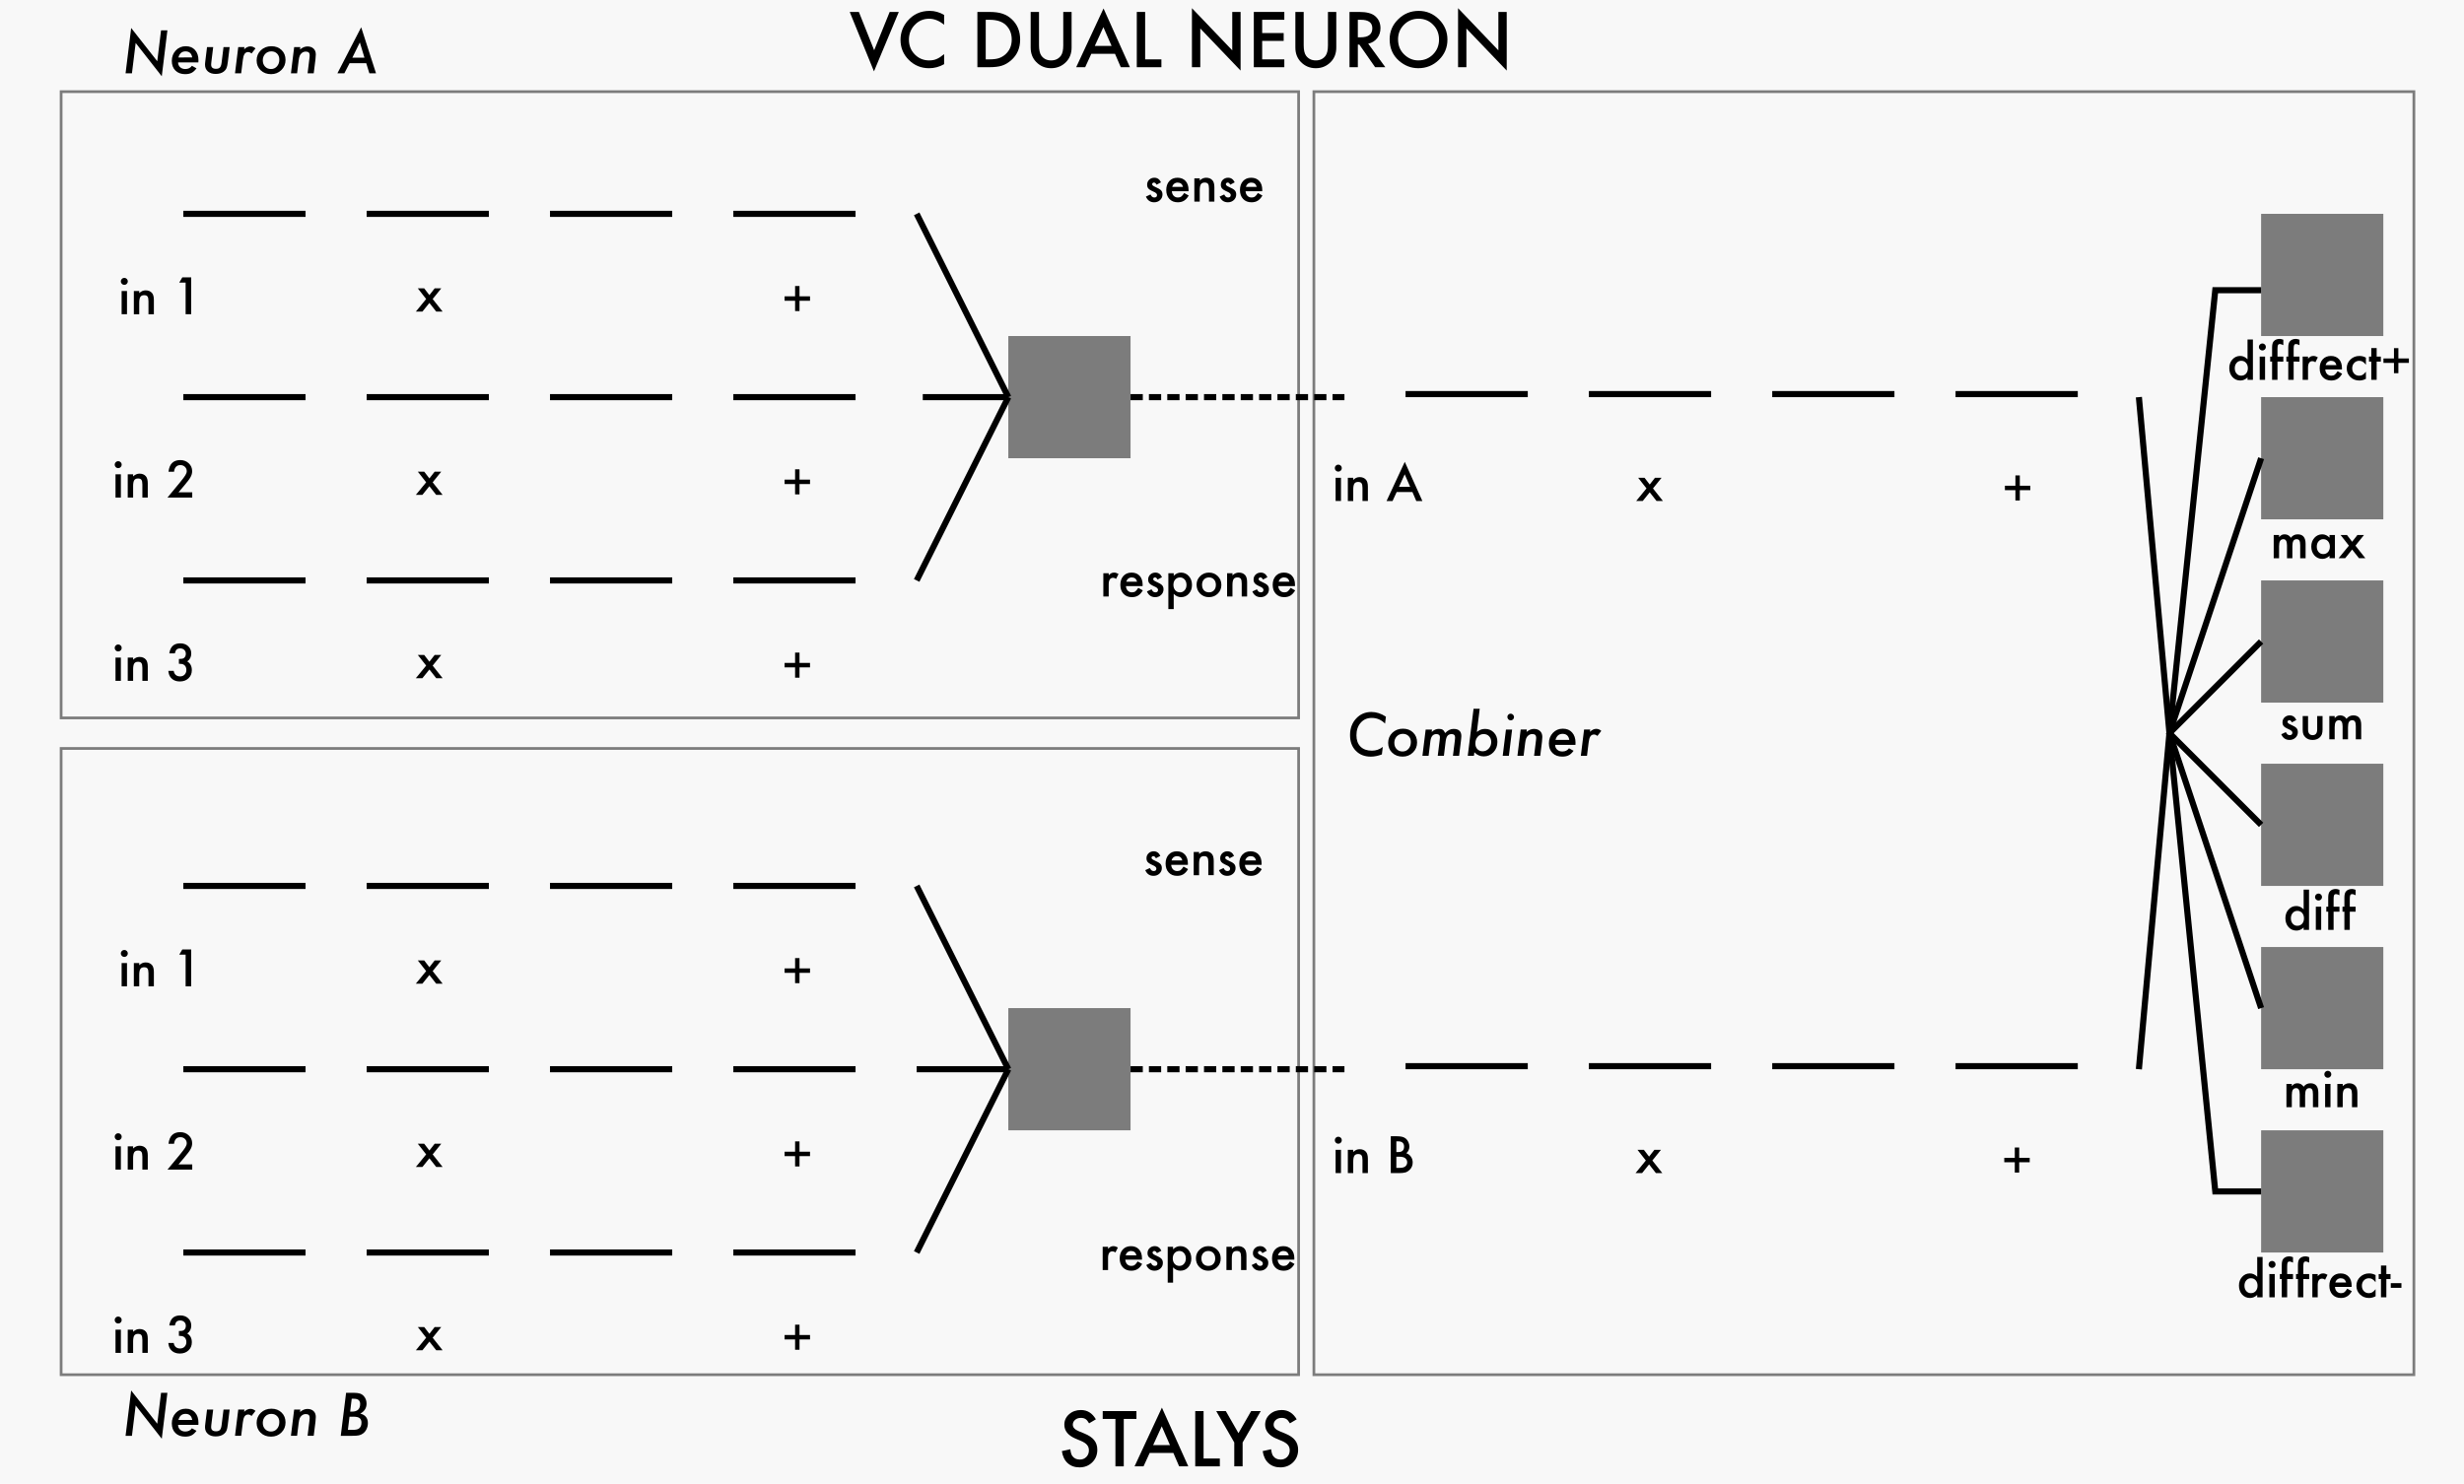 <?xml version="1.0" encoding="UTF-8" standalone="no"?>
<svg
   xmlns:dc="http://purl.org/dc/elements/1.1/"
   xmlns:cc="http://creativecommons.org/ns#"
   xmlns:rdf="http://www.w3.org/1999/02/22-rdf-syntax-ns#"
   xmlns:svg="http://www.w3.org/2000/svg"
   xmlns="http://www.w3.org/2000/svg"
   xmlns:sodipodi="http://sodipodi.sourceforge.net/DTD/sodipodi-0.dtd"
   xmlns:inkscape="http://www.inkscape.org/namespaces/inkscape"
   sodipodi:docname="VCDualNeuron.svg"
   inkscape:version="1.0beta1 (32d4812, 2019-09-19)"
   id="svg8"
   version="1.1"
   viewBox="0 0 213.36 128.5"
   height="128.5mm"
   width="213.36mm">
  <defs
     id="defs2" />
  <sodipodi:namedview
     inkscape:window-maximized="0"
     inkscape:window-y="0"
     inkscape:window-x="0"
     inkscape:window-height="1080"
     inkscape:window-width="1920"
     showguides="true"
     inkscape:snap-object-midpoints="true"
     inkscape:snap-bbox="true"
     fit-margin-bottom="0"
     fit-margin-right="0"
     fit-margin-left="0"
     fit-margin-top="0"
     showgrid="false"
     inkscape:document-rotation="0"
     inkscape:current-layer="layer4"
     inkscape:document-units="mm"
     inkscape:cy="242.83465"
     inkscape:cx="403.2"
     inkscape:zoom="1.7113095"
     inkscape:pageshadow="2"
     inkscape:pageopacity="0.0"
     borderopacity="1.0"
     bordercolor="#666666"
     pagecolor="#ffffff"
     id="base">
    <inkscape:grid
       id="grid13"
       type="xygrid" />
  </sodipodi:namedview>
  <g
     sodipodi:insensitive="true"
     style="display:inline"
     id="layer1"
     inkscape:groupmode="layer"
     inkscape:label="background">
    <rect
       y="-2.7755576e-17"
       x="0"
       height="128.5"
       width="213.36"
       id="rect10"
       style="fill:#f8f8f8;fill-opacity:1;stroke:none;stroke-width:0.325" />
  </g>
  <g
     sodipodi:insensitive="true"
     style="display:inline"
     inkscape:label="boxes"
     id="layer6"
     inkscape:groupmode="layer">
    <rect
       y="29.104"
       x="87.312"
       height="10.583"
       width="10.583"
       id="rect1740"
       style="fill:#000000;fill-opacity:0.5;stroke:none;stroke-width:0.53;stroke-miterlimit:4;stroke-dasharray:0.53, 1.06;stroke-dashoffset:0;stroke-opacity:1" />
    <rect
       style="fill:#000000;fill-opacity:0.5;stroke:none;stroke-width:0.53;stroke-miterlimit:4;stroke-dasharray:0.53, 1.06;stroke-dashoffset:0;stroke-opacity:1"
       id="rect1740-2"
       width="10.583"
       height="10.583"
       x="87.312"
       y="87.312" />
    <rect
       style="fill:#000000;fill-opacity:0.5;stroke:none;stroke-width:0.53;stroke-miterlimit:4;stroke-dasharray:0.53, 1.06;stroke-dashoffset:0;stroke-opacity:1"
       id="rect1740-1"
       width="10.583"
       height="10.583"
       x="195.791"
       y="18.521" />
    <rect
       style="fill:#000000;fill-opacity:0.5;stroke:none;stroke-width:0.53;stroke-miterlimit:4;stroke-dasharray:0.53, 1.06;stroke-dashoffset:0;stroke-opacity:1"
       id="rect1740-5"
       width="10.583"
       height="10.583"
       x="195.791"
       y="34.396" />
    <rect
       style="fill:#000000;fill-opacity:0.5;stroke:none;stroke-width:0.53;stroke-miterlimit:4;stroke-dasharray:0.53, 1.06;stroke-dashoffset:0;stroke-opacity:1"
       id="rect1740-0"
       width="10.583"
       height="10.583"
       x="195.791"
       y="50.271" />
    <rect
       style="fill:#000000;fill-opacity:0.5;stroke:none;stroke-width:0.53;stroke-miterlimit:4;stroke-dasharray:0.53, 1.06;stroke-dashoffset:0;stroke-opacity:1"
       id="rect1740-4"
       width="10.583"
       height="10.583"
       x="195.791"
       y="66.146" />
    <rect
       style="fill:#000000;fill-opacity:0.5;stroke:none;stroke-width:0.53;stroke-miterlimit:4;stroke-dasharray:0.53, 1.06;stroke-dashoffset:0;stroke-opacity:1"
       id="rect1740-7"
       width="10.583"
       height="10.583"
       x="195.791"
       y="82.021" />
    <rect
       y="97.896"
       x="195.792"
       height="10.583"
       width="10.583"
       id="rect1740-7-1"
       style="fill:#000000;fill-opacity:0.5;stroke:none;stroke-width:0.53;stroke-miterlimit:4;stroke-dasharray:0.53, 1.06;stroke-dashoffset:0;stroke-opacity:1" />
  </g>
  <g
     style="display:inline"
     inkscape:label="lines"
     id="layer3"
     inkscape:groupmode="layer">
    <path
       inkscape:connector-curvature="0"
       id="path1080"
       d="M 15.875,18.521 H 26.458"
       style="fill:none;stroke:#000000;stroke-width:0.53;stroke-linecap:butt;stroke-linejoin:miter;stroke-miterlimit:4;stroke-dasharray:none;stroke-opacity:1" />
    <path
       style="fill:none;stroke:#000000;stroke-width:0.53;stroke-linecap:butt;stroke-linejoin:miter;stroke-miterlimit:4;stroke-dasharray:none;stroke-opacity:1"
       d="M 15.875,34.396 H 26.458"
       id="path1080-3"
       inkscape:connector-curvature="0" />
    <path
       inkscape:connector-curvature="0"
       id="path1080-3-3"
       d="M 15.875,50.271 H 26.458"
       style="fill:none;stroke:#000000;stroke-width:0.53;stroke-linecap:butt;stroke-linejoin:miter;stroke-miterlimit:4;stroke-dasharray:none;stroke-opacity:1" />
    <path
       style="fill:none;stroke:#000000;stroke-width:0.53;stroke-linecap:butt;stroke-linejoin:miter;stroke-miterlimit:4;stroke-dasharray:none;stroke-opacity:1"
       d="M 15.875,76.729 H 26.458"
       id="path1080-1"
       inkscape:connector-curvature="0" />
    <path
       inkscape:connector-curvature="0"
       id="path1080-3-2"
       d="M 15.875,92.604 H 26.458"
       style="fill:none;stroke:#000000;stroke-width:0.53;stroke-linecap:butt;stroke-linejoin:miter;stroke-miterlimit:4;stroke-dasharray:none;stroke-opacity:1" />
    <path
       style="fill:none;stroke:#000000;stroke-width:0.53;stroke-linecap:butt;stroke-linejoin:miter;stroke-miterlimit:4;stroke-dasharray:none;stroke-opacity:1"
       d="M 15.875,108.479 H 26.458"
       id="path1080-3-3-6"
       inkscape:connector-curvature="0" />
    <path
       style="fill:none;stroke:#000000;stroke-width:0.53;stroke-linecap:butt;stroke-linejoin:miter;stroke-miterlimit:4;stroke-dasharray:none;stroke-opacity:1"
       d="M 31.75,18.521 H 42.333"
       id="path1080-14"
       inkscape:connector-curvature="0" />
    <path
       inkscape:connector-curvature="0"
       id="path1080-3-1"
       d="M 31.75,34.396 H 42.333"
       style="fill:none;stroke:#000000;stroke-width:0.53;stroke-linecap:butt;stroke-linejoin:miter;stroke-miterlimit:4;stroke-dasharray:none;stroke-opacity:1" />
    <path
       style="fill:none;stroke:#000000;stroke-width:0.53;stroke-linecap:butt;stroke-linejoin:miter;stroke-miterlimit:4;stroke-dasharray:none;stroke-opacity:1"
       d="M 31.75,50.271 H 42.333"
       id="path1080-3-3-4"
       inkscape:connector-curvature="0" />
    <path
       inkscape:connector-curvature="0"
       id="path1080-1-6"
       d="M 31.75,76.729 H 42.333"
       style="fill:none;stroke:#000000;stroke-width:0.53;stroke-linecap:butt;stroke-linejoin:miter;stroke-miterlimit:4;stroke-dasharray:none;stroke-opacity:1" />
    <path
       style="fill:none;stroke:#000000;stroke-width:0.53;stroke-linecap:butt;stroke-linejoin:miter;stroke-miterlimit:4;stroke-dasharray:none;stroke-opacity:1"
       d="M 31.75,92.604 H 42.333"
       id="path1080-3-2-1"
       inkscape:connector-curvature="0" />
    <path
       inkscape:connector-curvature="0"
       id="path1080-3-3-6-0"
       d="M 31.75,108.479 H 42.333"
       style="fill:none;stroke:#000000;stroke-width:0.53;stroke-linecap:butt;stroke-linejoin:miter;stroke-miterlimit:4;stroke-dasharray:none;stroke-opacity:1" />
    <path
       style="fill:none;stroke:#000000;stroke-width:0.53;stroke-linecap:butt;stroke-linejoin:miter;stroke-miterlimit:4;stroke-dasharray:none;stroke-opacity:1"
       d="M 47.625,18.521 H 58.208"
       id="path1080-2"
       inkscape:connector-curvature="0" />
    <path
       inkscape:connector-curvature="0"
       id="path1080-3-4"
       d="M 47.625,34.396 H 58.208"
       style="fill:none;stroke:#000000;stroke-width:0.53;stroke-linecap:butt;stroke-linejoin:miter;stroke-miterlimit:4;stroke-dasharray:none;stroke-opacity:1" />
    <path
       style="fill:none;stroke:#000000;stroke-width:0.53;stroke-linecap:butt;stroke-linejoin:miter;stroke-miterlimit:4;stroke-dasharray:none;stroke-opacity:1"
       d="M 47.625,50.271 H 58.208"
       id="path1080-3-3-9"
       inkscape:connector-curvature="0" />
    <path
       inkscape:connector-curvature="0"
       id="path1080-1-7"
       d="M 47.625,76.729 H 58.208"
       style="fill:none;stroke:#000000;stroke-width:0.53;stroke-linecap:butt;stroke-linejoin:miter;stroke-miterlimit:4;stroke-dasharray:none;stroke-opacity:1" />
    <path
       style="fill:none;stroke:#000000;stroke-width:0.53;stroke-linecap:butt;stroke-linejoin:miter;stroke-miterlimit:4;stroke-dasharray:none;stroke-opacity:1"
       d="M 47.625,92.604 H 58.208"
       id="path1080-3-2-7"
       inkscape:connector-curvature="0" />
    <path
       inkscape:connector-curvature="0"
       id="path1080-3-3-6-2"
       d="M 47.625,108.479 H 58.208"
       style="fill:none;stroke:#000000;stroke-width:0.53;stroke-linecap:butt;stroke-linejoin:miter;stroke-miterlimit:4;stroke-dasharray:none;stroke-opacity:1" />
    <path
       style="fill:none;stroke:#000000;stroke-width:0.53;stroke-linecap:butt;stroke-linejoin:miter;stroke-miterlimit:4;stroke-dasharray:none;stroke-opacity:1"
       d="M 63.5,18.521 H 74.083"
       id="path1080-8"
       inkscape:connector-curvature="0" />
    <path
       inkscape:connector-curvature="0"
       id="path1080-3-0"
       d="M 63.5,34.396 H 74.083"
       style="fill:none;stroke:#000000;stroke-width:0.53;stroke-linecap:butt;stroke-linejoin:miter;stroke-miterlimit:4;stroke-dasharray:none;stroke-opacity:1" />
    <path
       style="fill:none;stroke:#000000;stroke-width:0.53;stroke-linecap:butt;stroke-linejoin:miter;stroke-miterlimit:4;stroke-dasharray:none;stroke-opacity:1"
       d="M 63.5,50.271 H 74.083"
       id="path1080-3-3-1"
       inkscape:connector-curvature="0" />
    <path
       inkscape:connector-curvature="0"
       id="path1080-1-5"
       d="M 63.5,76.729 H 74.083"
       style="fill:none;stroke:#000000;stroke-width:0.53;stroke-linecap:butt;stroke-linejoin:miter;stroke-miterlimit:4;stroke-dasharray:none;stroke-opacity:1" />
    <path
       style="fill:none;stroke:#000000;stroke-width:0.53;stroke-linecap:butt;stroke-linejoin:miter;stroke-miterlimit:4;stroke-dasharray:none;stroke-opacity:1"
       d="M 63.5,92.604 H 74.083"
       id="path1080-3-2-11"
       inkscape:connector-curvature="0" />
    <path
       inkscape:connector-curvature="0"
       id="path1080-3-3-6-1"
       d="M 63.5,108.479 H 74.083"
       style="fill:none;stroke:#000000;stroke-width:0.53;stroke-linecap:butt;stroke-linejoin:miter;stroke-miterlimit:4;stroke-dasharray:none;stroke-opacity:1" />
    <path
       sodipodi:nodetypes="cc"
       style="fill:none;stroke:#000000;stroke-width:0.53;stroke-linecap:butt;stroke-linejoin:miter;stroke-miterlimit:4;stroke-dasharray:none;stroke-opacity:1"
       d="m 79.904,34.396 7.408,1.5e-5"
       id="path1080-3-0-3"
       inkscape:connector-curvature="0" />
    <path
       sodipodi:nodetypes="cc"
       style="fill:none;stroke:#000000;stroke-width:0.53;stroke-linecap:butt;stroke-linejoin:miter;stroke-miterlimit:4;stroke-dasharray:none;stroke-opacity:1"
       d="m 79.375,92.604 7.937,2.9e-5"
       id="path1080-3-0-0"
       inkscape:connector-curvature="0" />
    <path
       sodipodi:nodetypes="cc"
       inkscape:connector-curvature="0"
       id="path1220"
       d="m 79.375,18.521 7.938,15.875"
       style="fill:none;stroke:#000000;stroke-width:0.53;stroke-linecap:butt;stroke-linejoin:miter;stroke-miterlimit:4;stroke-dasharray:none;stroke-opacity:1" />
    <path
       sodipodi:nodetypes="cc"
       inkscape:connector-curvature="0"
       id="path1222"
       d="m 79.375,76.729 7.938,15.875"
       style="fill:none;stroke:#000000;stroke-width:0.53;stroke-linecap:butt;stroke-linejoin:miter;stroke-miterlimit:4;stroke-dasharray:none;stroke-opacity:1" />
    <path
       sodipodi:nodetypes="cc"
       inkscape:connector-curvature="0"
       id="path1224"
       d="m 79.375,50.271 7.938,-15.875"
       style="fill:none;stroke:#000000;stroke-width:0.53;stroke-linecap:butt;stroke-linejoin:miter;stroke-miterlimit:4;stroke-dasharray:none;stroke-opacity:1" />
    <path
       sodipodi:nodetypes="cc"
       inkscape:connector-curvature="0"
       id="path1226"
       d="M 79.375,108.479 87.313,92.604"
       style="fill:none;stroke:#000000;stroke-width:0.53;stroke-linecap:butt;stroke-linejoin:miter;stroke-miterlimit:4;stroke-dasharray:none;stroke-opacity:1" />
    <path
       sodipodi:nodetypes="ccc"
       inkscape:connector-curvature="0"
       id="path1228"
       d="M 185.208,34.396 187.854,63.5 185.208,92.604"
       style="fill:none;stroke:#000000;stroke-width:0.53;stroke-linecap:butt;stroke-linejoin:miter;stroke-miterlimit:4;stroke-dasharray:none;stroke-opacity:1" />
    <path
       sodipodi:nodetypes="cccc"
       inkscape:connector-curvature="0"
       id="path1230"
       d="m 195.792,25.135 h -3.969 l -3.968,38.365 7.937,23.813"
       style="fill:none;stroke:#000000;stroke-width:0.53;stroke-linecap:butt;stroke-linejoin:miter;stroke-miterlimit:4;stroke-dasharray:none;stroke-opacity:1" />
    <path
       sodipodi:nodetypes="ccc"
       inkscape:connector-curvature="0"
       id="path1232"
       d="m 195.792,39.688 -7.937,23.812 7.937,7.938"
       style="fill:none;stroke:#000000;stroke-width:0.53;stroke-linecap:butt;stroke-linejoin:miter;stroke-miterlimit:4;stroke-dasharray:none;stroke-opacity:1" />
    <path
       sodipodi:nodetypes="cc"
       inkscape:connector-curvature="0"
       id="path1234"
       d="m 195.792,55.562 -7.937,7.937"
       style="fill:none;stroke:#000000;stroke-width:0.53;stroke-linecap:butt;stroke-linejoin:miter;stroke-miterlimit:4;stroke-dasharray:none;stroke-opacity:1" />
    <path
       sodipodi:nodetypes="ccccc"
       inkscape:connector-curvature="0"
       id="path1236"
       d="M 5.292,7.938 H 112.448 V 62.177 H 5.292 Z"
       style="fill:none;stroke:#000000;stroke-width:0.236;stroke-linecap:butt;stroke-linejoin:miter;stroke-miterlimit:4;stroke-dasharray:none;stroke-dashoffset:0;stroke-opacity:0.5" />
    <path
       sodipodi:nodetypes="ccccc"
       style="fill:none;stroke:#000000;stroke-width:0.236;stroke-linecap:butt;stroke-linejoin:miter;stroke-miterlimit:4;stroke-dasharray:none;stroke-dashoffset:0;stroke-opacity:0.5"
       d="M 5.292,64.823 H 112.448 V 119.062 H 5.292 Z"
       id="path1236-1"
       inkscape:connector-curvature="0" />
    <path
       sodipodi:nodetypes="ccccc"
       inkscape:connector-curvature="0"
       id="path1253"
       d="m 113.771,7.938 h 95.25 v 111.125 h -95.25 z"
       style="fill:none;stroke:#000000;stroke-width:0.236;stroke-linecap:butt;stroke-linejoin:miter;stroke-miterlimit:4;stroke-dasharray:none;stroke-dashoffset:0;stroke-opacity:0.5" />
    <path
       inkscape:connector-curvature="0"
       id="path1080-3-0-3-5"
       d="m 137.584,34.132 h 10.583"
       style="fill:none;stroke:#000000;stroke-width:0.53;stroke-linecap:butt;stroke-linejoin:miter;stroke-miterlimit:4;stroke-dasharray:none;stroke-opacity:1" />
    <path
       inkscape:connector-curvature="0"
       id="path1080-3-0-3-7"
       d="m 153.459,34.132 h 10.583"
       style="fill:none;stroke:#000000;stroke-width:0.53;stroke-linecap:butt;stroke-linejoin:miter;stroke-miterlimit:4;stroke-dasharray:none;stroke-opacity:1" />
    <path
       inkscape:connector-curvature="0"
       id="path1080-3-0-3-4"
       d="m 169.334,34.132 h 10.583"
       style="fill:none;stroke:#000000;stroke-width:0.53;stroke-linecap:butt;stroke-linejoin:miter;stroke-miterlimit:4;stroke-dasharray:none;stroke-opacity:1" />
    <path
       inkscape:connector-curvature="0"
       id="path1080-3-0-3-79"
       d="m 137.584,92.34 h 10.583"
       style="fill:none;stroke:#000000;stroke-width:0.53;stroke-linecap:butt;stroke-linejoin:miter;stroke-miterlimit:4;stroke-dasharray:none;stroke-opacity:1" />
    <path
       inkscape:connector-curvature="0"
       id="path1080-3-0-3-59"
       d="m 153.459,92.34 h 10.583"
       style="fill:none;stroke:#000000;stroke-width:0.53;stroke-linecap:butt;stroke-linejoin:miter;stroke-miterlimit:4;stroke-dasharray:none;stroke-opacity:1" />
    <path
       inkscape:connector-curvature="0"
       id="path1080-3-0-3-6"
       d="m 169.334,92.34 h 10.583"
       style="fill:none;stroke:#000000;stroke-width:0.53;stroke-linecap:butt;stroke-linejoin:miter;stroke-miterlimit:4;stroke-dasharray:none;stroke-opacity:1" />
    <path
       inkscape:connector-curvature="0"
       id="path1080-3-0-0-8"
       d="m 97.896,34.396 18.521,2.9e-5"
       style="fill:none;stroke:#000000;stroke-width:0.53;stroke-linecap:butt;stroke-linejoin:miter;stroke-miterlimit:4;stroke-dasharray:1.06, 0.53;stroke-dashoffset:0;stroke-opacity:1"
       sodipodi:nodetypes="cc" />
    <path
       sodipodi:nodetypes="cc"
       style="fill:none;stroke:#000000;stroke-width:0.53;stroke-linecap:butt;stroke-linejoin:miter;stroke-miterlimit:4;stroke-dasharray:1.06, 0.53;stroke-dashoffset:0;stroke-opacity:1"
       d="m 97.896,92.604 18.521,2.9e-5"
       id="path1080-3-0-0-8-0"
       inkscape:connector-curvature="0" />
    <path
       style="fill:none;stroke:#000000;stroke-width:0.53;stroke-linecap:butt;stroke-linejoin:miter;stroke-miterlimit:4;stroke-dasharray:none;stroke-opacity:1"
       d="m 121.709,34.132 h 10.583"
       id="path1080-3-0-3-5-0"
       inkscape:connector-curvature="0" />
    <path
       style="fill:none;stroke:#000000;stroke-width:0.53;stroke-linecap:butt;stroke-linejoin:miter;stroke-miterlimit:4;stroke-dasharray:none;stroke-opacity:1"
       d="m 121.709,92.34 h 10.583"
       id="path1080-3-0-3-5-6"
       inkscape:connector-curvature="0" />
    <path
       sodipodi:nodetypes="ccc"
       inkscape:connector-curvature="0"
       id="path2258"
       d="m 187.854,63.5 3.969,39.688 3.969,0"
       style="fill:none;stroke:#000000;stroke-width:0.53;stroke-linecap:butt;stroke-linejoin:miter;stroke-miterlimit:4;stroke-dasharray:none;stroke-opacity:1" />
  </g>
  <g
     style="display:inline;opacity:1"
     inkscape:label="text"
     id="layer4"
     inkscape:groupmode="layer">
    <g
       style="font-size:4.233px;line-height:1.25;font-family:Futura;-inkscape-font-specification:Futura;fill:#000000;stroke-width:0.265"
       id="text1262"
       aria-label="in 1">
      <path
         inkscape:connector-curvature="0"
         id="path1914"
         style="fill:#000000;stroke-width:0.265"
         d="m 10.997,25.203 v 2.013 h -0.465 v -2.013 z m -0.535,-0.837 q 0,-0.122 0.089,-0.211 0.089,-0.089 0.213,-0.089 0.126,0 0.215,0.089 0.089,0.087 0.089,0.213 0,0.126 -0.089,0.215 -0.087,0.089 -0.213,0.089 -0.126,0 -0.215,-0.089 -0.089,-0.089 -0.089,-0.217 z" />
      <path
         inkscape:connector-curvature="0"
         id="path1916"
         style="fill:#000000;stroke-width:0.265"
         d="m 11.59,25.203 h 0.467 v 0.186 q 0.244,-0.242 0.55,-0.242 0.351,0 0.548,0.221 0.169,0.188 0.169,0.614 v 1.234 h -0.467 v -1.124 q 0,-0.298 -0.083,-0.411 -0.081,-0.116 -0.294,-0.116 -0.232,0 -0.329,0.153 -0.095,0.151 -0.095,0.527 v 0.972 H 11.59 Z" />
      <path
         inkscape:connector-curvature="0"
         id="path1918"
         style="fill:#000000;stroke-width:0.265"
         d="m 16.073,24.475 h -0.552 l 0.265,-0.451 h 0.769 v 3.192 h -0.482 z" />
    </g>
    <g
       style="font-size:4.233px;line-height:1.25;font-family:Futura;-inkscape-font-specification:Futura;fill:#000000;stroke-width:0.265"
       id="text1262-3"
       aria-label="in 2">
      <path
         inkscape:connector-curvature="0"
         id="path1921"
         style="fill:#000000;stroke-width:0.265"
         d="m 10.467,41.078 v 2.013 H 10.002 V 41.078 Z M 9.932,40.241 q 0,-0.122 0.089,-0.211 0.089,-0.089 0.213,-0.089 0.126,0 0.215,0.089 0.089,0.087 0.089,0.213 0,0.126 -0.089,0.215 -0.087,0.089 -0.213,0.089 -0.126,0 -0.215,-0.089 -0.089,-0.089 -0.089,-0.217 z" />
      <path
         inkscape:connector-curvature="0"
         id="path1923"
         style="fill:#000000;stroke-width:0.265"
         d="m 11.061,41.078 h 0.467 v 0.186 q 0.244,-0.242 0.55,-0.242 0.351,0 0.548,0.221 0.169,0.188 0.169,0.614 v 1.234 h -0.467 v -1.124 q 0,-0.298 -0.083,-0.411 -0.081,-0.116 -0.294,-0.116 -0.232,0 -0.329,0.153 -0.095,0.151 -0.095,0.527 v 0.972 h -0.467 z" />
      <path
         inkscape:connector-curvature="0"
         id="path1925"
         style="fill:#000000;stroke-width:0.265"
         d="m 15.457,42.638 h 1.189 v 0.453 h -2.144 l 1.108,-1.342 q 0.163,-0.201 0.273,-0.347 0.112,-0.147 0.169,-0.246 0.118,-0.194 0.118,-0.349 0,-0.223 -0.157,-0.374 -0.157,-0.151 -0.389,-0.151 -0.484,0 -0.554,0.573 h -0.48 q 0.116,-1.009 1.019,-1.009 0.436,0 0.732,0.277 0.298,0.277 0.298,0.686 0,0.26 -0.138,0.511 -0.07,0.13 -0.207,0.31 -0.134,0.178 -0.341,0.422 z" />
    </g>
    <g
       style="font-size:4.233px;line-height:1.25;font-family:Futura;-inkscape-font-specification:Futura;fill:#000000;stroke-width:0.265"
       id="text1262-3-4"
       aria-label="in 3">
      <path
         inkscape:connector-curvature="0"
         id="path1928"
         style="fill:#000000;stroke-width:0.265"
         d="M 10.467,56.953 V 58.966 H 10.002 V 56.953 Z M 9.932,56.116 q 0,-0.122 0.089,-0.211 0.089,-0.089 0.213,-0.089 0.126,0 0.215,0.089 0.089,0.087 0.089,0.213 0,0.126 -0.089,0.215 -0.087,0.089 -0.213,0.089 -0.126,0 -0.215,-0.089 -0.089,-0.089 -0.089,-0.217 z" />
      <path
         inkscape:connector-curvature="0"
         id="path1930"
         style="fill:#000000;stroke-width:0.265"
         d="m 11.061,56.953 h 0.467 v 0.186 q 0.244,-0.242 0.55,-0.242 0.351,0 0.548,0.221 0.169,0.188 0.169,0.614 v 1.234 h -0.467 v -1.124 q 0,-0.298 -0.083,-0.411 -0.081,-0.116 -0.294,-0.116 -0.232,0 -0.329,0.153 -0.095,0.151 -0.095,0.527 V 58.966 H 11.061 Z" />
      <path
         inkscape:connector-curvature="0"
         id="path1932"
         style="fill:#000000;stroke-width:0.265"
         d="m 15.492,57.484 v -0.411 q 0.306,0 0.411,-0.068 0.188,-0.12 0.188,-0.384 0,-0.205 -0.136,-0.333 -0.134,-0.13 -0.349,-0.13 -0.201,0 -0.31,0.097 -0.105,0.099 -0.157,0.335 h -0.48 q 0.074,-0.451 0.306,-0.659 0.232,-0.211 0.647,-0.211 0.42,0 0.684,0.248 0.265,0.246 0.265,0.635 0,0.438 -0.347,0.682 0.397,0.234 0.397,0.759 0,0.43 -0.289,0.703 -0.289,0.273 -0.742,0.273 -0.577,0 -0.856,-0.424 -0.116,-0.178 -0.147,-0.492 h 0.465 q 0.037,0.232 0.18,0.356 0.145,0.122 0.376,0.122 0.234,0 0.387,-0.155 0.153,-0.159 0.153,-0.403 0,-0.322 -0.229,-0.459 -0.134,-0.079 -0.415,-0.079 z" />
    </g>
    <g
       style="font-size:4.233px;line-height:1.25;font-family:Futura;-inkscape-font-specification:Futura;fill:#000000;stroke-width:0.265"
       id="text1262-1"
       aria-label="in 1">
      <path
         inkscape:connector-curvature="0"
         id="path1935"
         style="fill:#000000;stroke-width:0.265"
         d="m 10.997,83.411 v 2.013 h -0.465 v -2.013 z m -0.535,-0.837 q 0,-0.122 0.089,-0.211 0.089,-0.089 0.213,-0.089 0.126,0 0.215,0.089 0.089,0.087 0.089,0.213 0,0.126 -0.089,0.215 -0.087,0.089 -0.213,0.089 -0.126,0 -0.215,-0.089 -0.089,-0.089 -0.089,-0.217 z" />
      <path
         inkscape:connector-curvature="0"
         id="path1937"
         style="fill:#000000;stroke-width:0.265"
         d="m 11.59,83.411 h 0.467 v 0.186 q 0.244,-0.242 0.55,-0.242 0.351,0 0.548,0.221 0.169,0.188 0.169,0.614 v 1.234 h -0.467 v -1.124 q 0,-0.298 -0.083,-0.411 -0.081,-0.116 -0.294,-0.116 -0.232,0 -0.329,0.153 -0.095,0.151 -0.095,0.527 v 0.972 h -0.467 z" />
      <path
         inkscape:connector-curvature="0"
         id="path1939"
         style="fill:#000000;stroke-width:0.265"
         d="M 16.073,82.683 H 15.521 l 0.265,-0.451 h 0.769 v 3.192 h -0.482 z" />
    </g>
    <g
       style="font-size:4.233px;line-height:1.25;font-family:Futura;-inkscape-font-specification:Futura;fill:#000000;stroke-width:0.265"
       id="text1262-3-6"
       aria-label="in 2">
      <path
         inkscape:connector-curvature="0"
         id="path1942"
         style="fill:#000000;stroke-width:0.265"
         d="m 10.467,99.286 v 2.013 H 10.002 V 99.286 Z M 9.932,98.449 q 0,-0.122 0.089,-0.211 0.089,-0.089 0.213,-0.089 0.126,0 0.215,0.089 0.089,0.087 0.089,0.213 0,0.126 -0.089,0.215 -0.087,0.089 -0.213,0.089 -0.126,0 -0.215,-0.089 -0.089,-0.089 -0.089,-0.217 z" />
      <path
         inkscape:connector-curvature="0"
         id="path1944"
         style="fill:#000000;stroke-width:0.265"
         d="m 11.061,99.286 h 0.467 v 0.186 q 0.244,-0.242 0.55,-0.242 0.351,0 0.548,0.221 0.169,0.188 0.169,0.614 v 1.234 H 12.328 v -1.124 q 0,-0.298 -0.083,-0.411 -0.081,-0.116 -0.294,-0.116 -0.232,0 -0.329,0.153 -0.095,0.151 -0.095,0.527 v 0.972 h -0.467 z" />
      <path
         inkscape:connector-curvature="0"
         id="path1946"
         style="fill:#000000;stroke-width:0.265"
         d="m 15.457,100.847 h 1.189 v 0.453 h -2.144 l 1.108,-1.342 q 0.163,-0.201 0.273,-0.347 0.112,-0.147 0.169,-0.246 0.118,-0.194 0.118,-0.349 0,-0.223 -0.157,-0.374 -0.157,-0.151 -0.389,-0.151 -0.484,0 -0.554,0.573 h -0.48 q 0.116,-1.009 1.019,-1.009 0.436,0 0.732,0.277 0.298,0.277 0.298,0.686 0,0.26 -0.138,0.511 -0.07,0.13 -0.207,0.31 -0.134,0.178 -0.341,0.422 z" />
    </g>
    <g
       style="font-size:4.233px;line-height:1.25;font-family:Futura;-inkscape-font-specification:Futura;fill:#000000;stroke-width:0.265"
       id="text1262-3-4-5"
       aria-label="in 3">
      <path
         inkscape:connector-curvature="0"
         id="path1949"
         style="fill:#000000;stroke-width:0.265"
         d="m 10.467,115.161 v 2.013 h -0.465 v -2.013 z m -0.535,-0.837 q 0,-0.122 0.089,-0.211 0.089,-0.089 0.213,-0.089 0.126,0 0.215,0.089 0.089,0.087 0.089,0.213 0,0.126 -0.089,0.215 -0.087,0.089 -0.213,0.089 -0.126,0 -0.215,-0.089 -0.089,-0.089 -0.089,-0.217 z" />
      <path
         inkscape:connector-curvature="0"
         id="path1951"
         style="fill:#000000;stroke-width:0.265"
         d="m 11.061,115.161 h 0.467 v 0.186 q 0.244,-0.242 0.55,-0.242 0.351,0 0.548,0.221 0.169,0.188 0.169,0.614 v 1.234 h -0.467 v -1.124 q 0,-0.298 -0.083,-0.411 -0.081,-0.116 -0.294,-0.116 -0.232,0 -0.329,0.153 -0.095,0.151 -0.095,0.527 v 0.972 h -0.467 z" />
      <path
         inkscape:connector-curvature="0"
         id="path1953"
         style="fill:#000000;stroke-width:0.265"
         d="m 15.492,115.692 v -0.411 q 0.306,0 0.411,-0.068 0.188,-0.12 0.188,-0.384 0,-0.205 -0.136,-0.333 -0.134,-0.13 -0.349,-0.13 -0.201,0 -0.31,0.097 -0.105,0.099 -0.157,0.335 h -0.48 q 0.074,-0.451 0.306,-0.659 0.232,-0.211 0.647,-0.211 0.42,0 0.684,0.248 0.265,0.246 0.265,0.635 0,0.438 -0.347,0.682 0.397,0.234 0.397,0.759 0,0.43 -0.289,0.703 -0.289,0.273 -0.742,0.273 -0.577,0 -0.856,-0.424 -0.116,-0.178 -0.147,-0.492 h 0.465 q 0.037,0.232 0.18,0.356 0.145,0.122 0.376,0.122 0.234,0 0.387,-0.155 0.153,-0.159 0.153,-0.403 0,-0.322 -0.229,-0.459 -0.134,-0.079 -0.415,-0.079 z" />
    </g>
    <g
       style="font-size:4.233px;line-height:1.25;font-family:Futura;-inkscape-font-specification:Futura;fill:#000000;stroke-width:0.265"
       id="text1332"
       aria-label="x">
      <path
         inkscape:connector-curvature="0"
         id="path1956"
         style="fill:#000000;stroke-width:0.265"
         d="m 36.901,25.898 -0.723,-0.924 H 36.732 l 0.449,0.587 0.457,-0.587 h 0.571 l -0.744,0.924 0.862,1.089 h -0.554 l -0.591,-0.752 -0.606,0.752 h -0.568 z" />
    </g>
    <g
       style="font-size:4.233px;line-height:1.25;font-family:Futura;-inkscape-font-specification:Futura;fill:#000000;stroke-width:0.265"
       id="text1336"
       aria-label="+">
      <path
         inkscape:connector-curvature="0"
         id="path1959"
         style="fill:#000000;stroke-width:0.265"
         d="m 67.938,26.049 v -0.384 h 0.91 v -0.893 h 0.382 v 0.893 h 0.91 v 0.384 h -0.91 v 0.893 h -0.382 v -0.893 z" />
    </g>
    <g
       style="font-size:4.233px;line-height:1.25;font-family:Futura;-inkscape-font-specification:Futura;fill:#000000;stroke-width:0.265"
       id="text1332-9"
       aria-label="x">
      <path
         inkscape:connector-curvature="0"
         id="path1962"
         style="fill:#000000;stroke-width:0.265"
         d="m 36.901,41.773 -0.723,-0.924 h 0.554 l 0.449,0.587 0.457,-0.587 h 0.571 l -0.744,0.924 0.862,1.089 H 37.771 l -0.591,-0.752 -0.606,0.752 h -0.568 z" />
    </g>
    <g
       style="font-size:4.233px;line-height:1.25;font-family:Futura;-inkscape-font-specification:Futura;fill:#000000;stroke-width:0.265"
       id="text1336-5"
       aria-label="+">
      <path
         inkscape:connector-curvature="0"
         id="path1965"
         style="fill:#000000;stroke-width:0.265"
         d="m 67.938,41.924 v -0.384 h 0.91 v -0.893 h 0.382 v 0.893 h 0.91 v 0.384 h -0.91 v 0.893 H 68.847 v -0.893 z" />
    </g>
    <g
       style="font-size:4.233px;line-height:1.25;font-family:Futura;-inkscape-font-specification:Futura;fill:#000000;stroke-width:0.265"
       id="text1332-1"
       aria-label="x">
      <path
         inkscape:connector-curvature="0"
         id="path1968"
         style="fill:#000000;stroke-width:0.265"
         d="m 36.901,57.648 -0.723,-0.924 h 0.554 l 0.449,0.587 0.457,-0.587 h 0.571 l -0.744,0.924 0.862,1.089 h -0.554 l -0.591,-0.752 -0.606,0.752 h -0.568 z" />
    </g>
    <g
       style="font-size:4.233px;line-height:1.25;font-family:Futura;-inkscape-font-specification:Futura;fill:#000000;stroke-width:0.265"
       id="text1336-6"
       aria-label="+">
      <path
         inkscape:connector-curvature="0"
         id="path1971"
         style="fill:#000000;stroke-width:0.265"
         d="m 67.938,57.799 v -0.384 h 0.91 V 56.522 h 0.382 v 0.893 h 0.91 v 0.384 h -0.91 v 0.893 h -0.382 v -0.893 z" />
    </g>
    <g
       style="font-size:4.233px;line-height:1.25;font-family:Futura;-inkscape-font-specification:Futura;fill:#000000;stroke-width:0.265"
       id="text1332-0"
       aria-label="x">
      <path
         inkscape:connector-curvature="0"
         id="path1974"
         style="fill:#000000;stroke-width:0.265"
         d="m 36.901,84.107 -0.723,-0.924 h 0.554 l 0.449,0.587 0.457,-0.587 h 0.571 l -0.744,0.924 0.862,1.089 H 37.771 l -0.591,-0.752 -0.606,0.752 h -0.568 z" />
    </g>
    <g
       style="font-size:4.233px;line-height:1.25;font-family:Futura;-inkscape-font-specification:Futura;fill:#000000;stroke-width:0.265"
       id="text1336-2"
       aria-label="+">
      <path
         inkscape:connector-curvature="0"
         id="path1977"
         style="fill:#000000;stroke-width:0.265"
         d="m 67.938,84.257 v -0.384 h 0.91 v -0.893 h 0.382 v 0.893 h 0.91 v 0.384 h -0.91 v 0.893 H 68.847 v -0.893 z" />
    </g>
    <g
       style="font-size:4.233px;line-height:1.25;font-family:Futura;-inkscape-font-specification:Futura;fill:#000000;stroke-width:0.265"
       id="text1332-9-6"
       aria-label="x">
      <path
         inkscape:connector-curvature="0"
         id="path1980"
         style="fill:#000000;stroke-width:0.265"
         d="m 36.901,99.982 -0.723,-0.924 h 0.554 l 0.449,0.587 0.457,-0.587 h 0.571 l -0.744,0.924 0.862,1.089 h -0.554 l -0.591,-0.752 -0.606,0.752 h -0.568 z" />
    </g>
    <g
       style="font-size:4.233px;line-height:1.25;font-family:Futura;-inkscape-font-specification:Futura;fill:#000000;stroke-width:0.265"
       id="text1336-5-3"
       aria-label="+">
      <path
         inkscape:connector-curvature="0"
         id="path1983"
         style="fill:#000000;stroke-width:0.265"
         d="m 67.938,100.132 v -0.384 h 0.91 v -0.893 h 0.382 v 0.893 h 0.91 v 0.384 h -0.91 v 0.893 h -0.382 v -0.893 z" />
    </g>
    <g
       style="font-size:4.233px;line-height:1.25;font-family:Futura;-inkscape-font-specification:Futura;fill:#000000;stroke-width:0.265"
       id="text1332-1-9"
       aria-label="x">
      <path
         inkscape:connector-curvature="0"
         id="path1986"
         style="fill:#000000;stroke-width:0.265"
         d="m 36.901,115.857 -0.723,-0.924 h 0.554 l 0.449,0.587 0.457,-0.587 h 0.571 l -0.744,0.924 0.862,1.089 h -0.554 l -0.591,-0.752 -0.606,0.752 h -0.568 z" />
    </g>
    <g
       style="font-size:4.233px;line-height:1.25;font-family:Futura;-inkscape-font-specification:Futura;fill:#000000;stroke-width:0.265"
       id="text1336-6-3"
       aria-label="+">
      <path
         inkscape:connector-curvature="0"
         id="path1989"
         style="fill:#000000;stroke-width:0.265"
         d="m 67.938,116.007 v -0.384 h 0.91 v -0.893 h 0.382 v 0.893 h 0.91 v 0.384 H 69.23 v 0.893 h -0.382 v -0.893 z" />
    </g>
    <g
       transform="translate(0,-7.938)"
       style="font-size:4.233px;line-height:1.25;font-family:Futura;-inkscape-font-specification:Futura;fill:#000000;stroke-width:0.265"
       id="text1424"
       aria-label="sum">
      <path
         inkscape:connector-curvature="0"
         id="path1992"
         style="fill:#000000;stroke-width:0.265"
         d="m 198.842,70.296 -0.384,0.205 q -0.091,-0.186 -0.225,-0.186 -0.064,0 -0.11,0.043 -0.045,0.041 -0.045,0.107 0,0.116 0.269,0.229 0.37,0.159 0.498,0.294 0.128,0.134 0.128,0.362 0,0.291 -0.215,0.488 -0.209,0.186 -0.504,0.186 -0.506,0 -0.717,-0.494 l 0.397,-0.184 q 0.083,0.145 0.126,0.184 0.085,0.079 0.203,0.079 0.236,0 0.236,-0.215 0,-0.124 -0.182,-0.232 -0.07,-0.035 -0.141,-0.068 -0.07,-0.033 -0.143,-0.068 -0.203,-0.099 -0.285,-0.198 -0.105,-0.126 -0.105,-0.325 0,-0.263 0.18,-0.434 0.184,-0.172 0.446,-0.172 0.387,0 0.575,0.399 z" />
      <path
         inkscape:connector-curvature="0"
         id="path1994"
         style="fill:#000000;stroke-width:0.265"
         d="m 199.857,69.953 v 1.155 q 0,0.5 0.395,0.5 0.395,0 0.395,-0.5 v -1.155 h 0.465 v 1.166 q 0,0.242 -0.06,0.418 -0.058,0.157 -0.201,0.283 -0.236,0.205 -0.599,0.205 -0.362,0 -0.597,-0.205 -0.145,-0.126 -0.205,-0.283 -0.058,-0.141 -0.058,-0.418 v -1.166 z" />
      <path
         inkscape:connector-curvature="0"
         id="path1996"
         style="fill:#000000;stroke-width:0.265"
         d="m 201.698,69.953 h 0.465 v 0.186 q 0.134,-0.141 0.229,-0.19 0.101,-0.052 0.254,-0.052 0.341,0 0.539,0.298 0.219,-0.298 0.593,-0.298 0.68,0 0.68,0.825 v 1.244 h -0.467 V 70.848 q 0,-0.289 -0.07,-0.409 -0.072,-0.122 -0.238,-0.122 -0.192,0 -0.281,0.145 -0.087,0.145 -0.087,0.465 v 1.04 h -0.467 v -1.112 q 0,-0.537 -0.31,-0.537 -0.196,0 -0.287,0.147 -0.089,0.147 -0.089,0.463 v 1.04 h -0.465 z" />
    </g>
    <g
       transform="translate(0,-7.938)"
       style="font-size:4.233px;line-height:1.25;font-family:Futura;-inkscape-font-specification:Futura;fill:#000000;stroke-width:0.265"
       id="text1424-4"
       aria-label="max">
      <path
         inkscape:connector-curvature="0"
         id="path1999"
         style="fill:#000000;stroke-width:0.265"
         d="m 196.883,54.272 h 0.465 v 0.186 q 0.134,-0.141 0.229,-0.19 0.101,-0.052 0.254,-0.052 0.341,0 0.539,0.298 0.219,-0.298 0.593,-0.298 0.68,0 0.68,0.825 v 1.244 h -0.467 v -1.118 q 0,-0.289 -0.07,-0.409 -0.072,-0.122 -0.238,-0.122 -0.192,0 -0.281,0.145 -0.087,0.145 -0.087,0.465 v 1.04 h -0.467 v -1.112 q 0,-0.537 -0.31,-0.537 -0.196,0 -0.287,0.147 -0.089,0.147 -0.089,0.463 v 1.04 h -0.465 z" />
      <path
         inkscape:connector-curvature="0"
         id="path2001"
         style="fill:#000000;stroke-width:0.265"
         d="m 201.716,54.272 h 0.467 v 2.013 h -0.467 v -0.211 q -0.287,0.269 -0.618,0.269 -0.418,0 -0.69,-0.302 -0.271,-0.308 -0.271,-0.769 0,-0.453 0.271,-0.754 0.271,-0.302 0.678,-0.302 0.351,0 0.63,0.289 z m -1.104,1 q 0,0.289 0.155,0.471 0.159,0.184 0.401,0.184 0.258,0 0.418,-0.178 0.159,-0.184 0.159,-0.467 0,-0.283 -0.159,-0.467 -0.159,-0.18 -0.413,-0.18 -0.24,0 -0.401,0.182 -0.159,0.184 -0.159,0.455 z" />
      <path
         inkscape:connector-curvature="0"
         id="path2003"
         style="fill:#000000;stroke-width:0.265"
         d="m 203.394,55.196 -0.723,-0.924 h 0.554 l 0.449,0.587 0.457,-0.587 h 0.571 l -0.744,0.924 0.862,1.089 h -0.554 l -0.591,-0.752 -0.606,0.752 h -0.568 z" />
    </g>
    <g
       transform="translate(-0.216,8.05)"
       style="font-size:4.233px;line-height:1.25;font-family:Futura;-inkscape-font-specification:Futura;fill:#000000;stroke-width:0.265"
       id="text1446"
       aria-label="min">
      <path
         inkscape:connector-curvature="0"
         id="path2006"
         style="fill:#000000;stroke-width:0.265"
         d="m 198.201,85.828 h 0.465 v 0.186 q 0.134,-0.141 0.229,-0.19 0.101,-0.052 0.254,-0.052 0.341,0 0.54,0.298 0.219,-0.298 0.593,-0.298 0.68,0 0.68,0.825 v 1.244 h -0.467 V 86.723 q 0,-0.289 -0.07,-0.409 -0.072,-0.122 -0.238,-0.122 -0.192,0 -0.281,0.145 -0.087,0.145 -0.087,0.465 v 1.04 h -0.467 v -1.112 q 0,-0.537 -0.31,-0.537 -0.196,0 -0.287,0.147 -0.089,0.147 -0.089,0.463 v 1.04 h -0.465 z" />
      <path
         inkscape:connector-curvature="0"
         id="path2008"
         style="fill:#000000;stroke-width:0.265"
         d="m 202.015,85.828 v 2.013 h -0.465 v -2.013 z m -0.535,-0.837 q 0,-0.122 0.089,-0.211 0.089,-0.089 0.213,-0.089 0.126,0 0.215,0.089 0.089,0.087 0.089,0.213 0,0.126 -0.089,0.215 -0.087,0.089 -0.213,0.089 -0.126,0 -0.215,-0.089 -0.089,-0.089 -0.089,-0.217 z" />
      <path
         inkscape:connector-curvature="0"
         id="path2010"
         style="fill:#000000;stroke-width:0.265"
         d="m 202.608,85.828 h 0.467 v 0.186 q 0.244,-0.242 0.55,-0.242 0.351,0 0.548,0.221 0.17,0.188 0.17,0.614 v 1.234 h -0.467 v -1.124 q 0,-0.298 -0.083,-0.411 -0.081,-0.116 -0.294,-0.116 -0.232,0 -0.329,0.153 -0.095,0.151 -0.095,0.527 v 0.972 h -0.467 z" />
    </g>
    <g
       transform="translate(3.175)"
       style="font-size:4.939px;line-height:1.25;font-family:Futura;-inkscape-font-specification:Futura;stroke-width:0.265"
       id="text1657"
       aria-label="Neuron A">
      <path
         inkscape:connector-curvature="0"
         id="path2043"
         style="font-style:italic;stroke-width:0.265"
         d="M 11.32,2.627 10.833,6.606 8.573,3.721 8.25,6.35 h -0.552 l 0.485,-3.926 2.26,2.879 0.328,-2.677 z" />
      <path
         inkscape:connector-curvature="0"
         id="path2045"
         style="font-style:italic;stroke-width:0.265"
         d="m 12.246,5.405 q 0,0.251 0.174,0.412 0.176,0.162 0.449,0.162 0.374,0 0.574,-0.28 l 0.398,0.219 q -0.207,0.28 -0.427,0.391 -0.222,0.113 -0.555,0.113 -0.528,0 -0.842,-0.311 -0.314,-0.311 -0.314,-0.832 0,-0.545 0.345,-0.912 0.342,-0.364 0.866,-0.364 0.506,0 0.798,0.328 0.297,0.33 0.297,0.885 0,0.058 -0.007,0.188 z M 13.469,4.975 Q 13.384,4.45 12.887,4.45 q -0.47,0 -0.613,0.526 z" />
      <path
         inkscape:connector-curvature="0"
         id="path2047"
         style="font-style:italic;stroke-width:0.265"
         d="m 16.71,4.078 -0.162,1.322 q -0.019,0.169 -0.048,0.294 -0.029,0.125 -0.063,0.21 -0.068,0.162 -0.227,0.287 -0.27,0.212 -0.711,0.212 -0.42,0 -0.67,-0.215 -0.251,-0.217 -0.251,-0.581 0,-0.055 0.005,-0.13 0.007,-0.075 0.019,-0.171 l 0.15,-1.227 h 0.533 l -0.157,1.276 q -0.01,0.082 -0.014,0.145 -0.005,0.06 -0.005,0.101 0,0.359 0.422,0.359 0.229,0 0.338,-0.118 0.109,-0.118 0.145,-0.415 L 16.179,4.078 Z" />
      <path
         inkscape:connector-curvature="0"
         id="path2049"
         style="font-style:italic;stroke-width:0.265"
         d="m 17.988,4.078 -0.024,0.195 q 0.27,-0.256 0.545,-0.256 0.241,0 0.439,0.176 L 18.608,4.633 q -0.147,-0.125 -0.294,-0.125 -0.101,0 -0.178,0.041 -0.077,0.039 -0.135,0.125 -0.055,0.084 -0.094,0.219 -0.036,0.135 -0.058,0.323 l -0.14,1.133 H 17.175 l 0.28,-2.272 z" />
      <path
         inkscape:connector-curvature="0"
         id="path2051"
         style="font-style:italic;stroke-width:0.265"
         d="m 21.55,5.192 q 0,0.521 -0.362,0.875 -0.359,0.355 -0.887,0.355 -0.552,0 -0.902,-0.335 -0.352,-0.338 -0.352,-0.854 0,-0.528 0.364,-0.878 0.367,-0.352 0.916,-0.352 0.54,0 0.88,0.333 0.342,0.328 0.342,0.856 z m -0.538,-0.027 q 0,-0.328 -0.191,-0.518 -0.191,-0.198 -0.499,-0.198 -0.321,0 -0.531,0.219 -0.21,0.222 -0.21,0.557 0,0.338 0.198,0.543 0.198,0.21 0.511,0.21 0.314,0 0.516,-0.229 0.205,-0.227 0.205,-0.584 z" />
      <path
         inkscape:connector-curvature="0"
         id="path2053"
         style="font-style:italic;stroke-width:0.265"
         d="m 22.828,4.078 -0.024,0.21 q 0.316,-0.265 0.639,-0.265 0.333,0 0.533,0.186 0.195,0.186 0.195,0.506 0,0.174 -0.029,0.415 l -0.152,1.22 h -0.531 l 0.164,-1.336 q 0.01,-0.075 0.012,-0.133 0.005,-0.058 0.005,-0.104 0,-0.309 -0.333,-0.309 -0.205,0 -0.352,0.125 -0.121,0.099 -0.178,0.241 -0.031,0.072 -0.053,0.178 -0.022,0.104 -0.039,0.241 L 22.551,6.35 H 22.018 L 22.297,4.078 Z" />
      <path
         inkscape:connector-curvature="0"
         id="path2055"
         style="font-style:italic;stroke-width:0.265"
         d="m 27.094,5.475 -0.453,0.875 h -0.6 l 2.059,-3.989 1.285,3.989 H 28.809 L 28.539,5.475 Z m 0.239,-0.477 h 1.051 L 27.984,3.673 Z" />
    </g>
    <g
       transform="translate(3.175)"
       style="font-size:4.939px;line-height:1.25;font-family:Futura;-inkscape-font-specification:Futura;opacity:1;stroke-width:0.265"
       id="text1657-7"
       aria-label="Neuron B">
      <path
         inkscape:connector-curvature="0"
         id="path2058"
         style="font-style:italic;stroke-width:0.265"
         d="m 11.32,120.631 -0.487,3.979 -2.26,-2.884 -0.323,2.629 h -0.552 l 0.485,-3.926 2.26,2.879 0.328,-2.677 z" />
      <path
         inkscape:connector-curvature="0"
         id="path2060"
         style="font-style:italic;stroke-width:0.265"
         d="m 12.246,123.409 q 0,0.251 0.174,0.412 0.176,0.162 0.449,0.162 0.374,0 0.574,-0.28 l 0.398,0.219 q -0.207,0.28 -0.427,0.391 -0.222,0.113 -0.555,0.113 -0.528,0 -0.842,-0.311 -0.314,-0.311 -0.314,-0.832 0,-0.545 0.345,-0.912 0.342,-0.364 0.866,-0.364 0.506,0 0.798,0.328 0.297,0.33 0.297,0.885 0,0.058 -0.007,0.188 z m 1.223,-0.429 q -0.084,-0.526 -0.581,-0.526 -0.47,0 -0.613,0.526 z" />
      <path
         inkscape:connector-curvature="0"
         id="path2062"
         style="font-style:italic;stroke-width:0.265"
         d="m 16.71,122.082 -0.162,1.322 q -0.019,0.169 -0.048,0.294 -0.029,0.125 -0.063,0.21 -0.068,0.162 -0.227,0.287 -0.27,0.212 -0.711,0.212 -0.42,0 -0.67,-0.215 -0.251,-0.217 -0.251,-0.581 0,-0.056 0.005,-0.13 0.007,-0.075 0.019,-0.171 l 0.15,-1.227 h 0.533 l -0.157,1.276 q -0.01,0.082 -0.014,0.145 -0.005,0.06 -0.005,0.101 0,0.359 0.422,0.359 0.229,0 0.338,-0.118 0.109,-0.118 0.145,-0.415 l 0.166,-1.348 z" />
      <path
         inkscape:connector-curvature="0"
         id="path2064"
         style="font-style:italic;stroke-width:0.265"
         d="m 17.988,122.082 -0.024,0.195 q 0.27,-0.256 0.545,-0.256 0.241,0 0.439,0.176 l -0.34,0.439 q -0.147,-0.125 -0.294,-0.125 -0.101,0 -0.178,0.041 -0.077,0.039 -0.135,0.125 -0.055,0.084 -0.094,0.219 -0.036,0.135 -0.058,0.323 l -0.14,1.133 h -0.533 l 0.28,-2.272 z" />
      <path
         inkscape:connector-curvature="0"
         id="path2066"
         style="font-style:italic;stroke-width:0.265"
         d="m 21.55,123.197 q 0,0.521 -0.362,0.875 -0.359,0.354 -0.887,0.354 -0.552,0 -0.902,-0.335 -0.352,-0.338 -0.352,-0.854 0,-0.528 0.364,-0.878 0.367,-0.352 0.916,-0.352 0.54,0 0.88,0.333 0.342,0.328 0.342,0.856 z m -0.538,-0.026 q 0,-0.328 -0.191,-0.518 -0.191,-0.198 -0.499,-0.198 -0.321,0 -0.531,0.219 -0.21,0.222 -0.21,0.557 0,0.338 0.198,0.543 0.198,0.21 0.511,0.21 0.314,0 0.516,-0.229 0.205,-0.227 0.205,-0.584 z" />
      <path
         inkscape:connector-curvature="0"
         id="path2068"
         style="font-style:italic;stroke-width:0.265"
         d="m 22.828,122.082 -0.024,0.21 q 0.316,-0.265 0.639,-0.265 0.333,0 0.533,0.186 0.195,0.186 0.195,0.506 0,0.174 -0.029,0.415 l -0.152,1.22 h -0.531 l 0.164,-1.336 q 0.01,-0.075 0.012,-0.133 0.005,-0.058 0.005,-0.104 0,-0.309 -0.333,-0.309 -0.205,0 -0.352,0.125 -0.121,0.099 -0.178,0.241 -0.031,0.072 -0.053,0.178 -0.022,0.104 -0.039,0.241 l -0.135,1.095 h -0.533 l 0.28,-2.272 z" />
      <path
         inkscape:connector-curvature="0"
         id="path2070"
         style="font-style:italic;stroke-width:0.265"
         d="m 26.793,120.631 h 0.69 q 0.326,0 0.528,0.07 0.198,0.07 0.335,0.236 0.219,0.263 0.219,0.634 0,0.564 -0.543,0.861 0.658,0.164 0.658,0.825 0,0.273 -0.116,0.514 -0.111,0.239 -0.314,0.386 -0.162,0.118 -0.355,0.157 -0.101,0.019 -0.244,0.031 -0.142,0.01 -0.338,0.01 h -0.982 z m 0.487,0.514 -0.135,1.114 h 0.157 q 0.709,0 0.709,-0.661 0,-0.453 -0.54,-0.453 z m -0.191,1.555 -0.14,1.141 h 0.371 q 0.415,0 0.569,-0.104 0.236,-0.157 0.236,-0.521 0,-0.137 -0.041,-0.234 -0.039,-0.099 -0.123,-0.162 -0.084,-0.063 -0.219,-0.092 -0.133,-0.029 -0.321,-0.029 z" />
    </g>
    <g
       style="font-size:6.35px;line-height:1.25;font-family:Futura;-inkscape-font-specification:Futura;stroke-width:0.265"
       id="text1717"
       aria-label="VC DUAL NEURON">
      <path
         inkscape:connector-curvature="0"
         id="path2088"
         style="stroke-width:0.265"
         d="m 74.37,1.034 1.324,3.318 1.343,-3.318 h 0.791 L 75.678,6.181 73.579,1.034 Z" />
      <path
         inkscape:connector-curvature="0"
         id="path2090"
         style="stroke-width:0.265"
         d="m 81.752,1.291 v 0.856 q -0.626,-0.524 -1.296,-0.524 -0.738,0 -1.243,0.53 -0.508,0.527 -0.508,1.29 0,0.753 0.508,1.271 0.508,0.518 1.246,0.518 0.381,0 0.648,-0.124 0.149,-0.062 0.307,-0.167 0.161,-0.105 0.338,-0.254 v 0.871 q -0.62,0.35 -1.302,0.35 -1.026,0 -1.752,-0.716 -0.722,-0.722 -0.722,-1.743 0,-0.915 0.605,-1.631 0.744,-0.877 1.925,-0.877 0.645,0 1.246,0.35 z" />
      <path
         inkscape:connector-curvature="0"
         id="path2092"
         style="stroke-width:0.265"
         d="M 84.633,5.821 V 1.034 h 1.005 q 0.722,0 1.141,0.143 0.45,0.14 0.815,0.474 0.741,0.676 0.741,1.777 0,1.104 -0.772,1.786 -0.388,0.341 -0.812,0.474 -0.397,0.133 -1.126,0.133 z m 0.722,-0.679 h 0.326 q 0.487,0 0.809,-0.102 0.322,-0.109 0.583,-0.344 0.533,-0.487 0.533,-1.268 0,-0.788 -0.527,-1.277 -0.474,-0.437 -1.398,-0.437 h -0.326 z" />
      <path
         inkscape:connector-curvature="0"
         id="path2094"
         style="stroke-width:0.265"
         d="m 89.969,1.034 v 2.884 q 0,0.617 0.202,0.902 0.301,0.412 0.846,0.412 0.549,0 0.85,-0.412 0.202,-0.276 0.202,-0.902 V 1.034 h 0.722 V 4.116 q 0,0.757 -0.471,1.246 -0.53,0.546 -1.302,0.546 -0.772,0 -1.299,-0.546 Q 89.246,4.872 89.246,4.116 V 1.034 Z" />
      <path
         inkscape:connector-curvature="0"
         id="path2096"
         style="stroke-width:0.265"
         d="m 96.548,4.658 h -2.049 l -0.533,1.163 H 93.187 L 95.556,0.733 97.841,5.821 H 97.05 Z M 96.254,3.979 95.544,2.351 94.799,3.979 Z" />
      <path
         inkscape:connector-curvature="0"
         id="path2098"
         style="stroke-width:0.265"
         d="m 99.159,1.034 v 4.108 h 1.408 V 5.821 H 98.436 V 1.034 Z" />
      <path
         inkscape:connector-curvature="0"
         id="path2100"
         style="stroke-width:0.265"
         d="M 103.211,5.821 V 0.708 l 3.491,3.652 V 1.034 h 0.722 V 6.112 L 103.934,2.469 v 3.352 z" />
      <path
         inkscape:connector-curvature="0"
         id="path2102"
         style="stroke-width:0.265"
         d="m 111.211,1.713 h -1.919 v 1.15 h 1.863 v 0.679 h -1.863 v 1.6 h 1.919 v 0.679 h -2.642 V 1.034 h 2.642 z" />
      <path
         inkscape:connector-curvature="0"
         id="path2104"
         style="stroke-width:0.265"
         d="m 112.888,1.034 v 2.884 q 0,0.617 0.202,0.902 0.301,0.412 0.846,0.412 0.549,0 0.85,-0.412 0.202,-0.276 0.202,-0.902 V 1.034 h 0.722 V 4.116 q 0,0.757 -0.471,1.246 -0.53,0.546 -1.302,0.546 -0.772,0 -1.299,-0.546 -0.471,-0.49 -0.471,-1.246 V 1.034 Z" />
      <path
         inkscape:connector-curvature="0"
         id="path2106"
         style="stroke-width:0.265"
         d="m 118.475,3.781 1.482,2.04 h -0.884 L 117.707,3.861 h -0.13 v 1.96 h -0.722 V 1.034 h 0.846 q 0.949,0 1.37,0.357 0.465,0.397 0.465,1.048 0,0.508 -0.291,0.874 -0.291,0.366 -0.769,0.468 z M 117.576,3.232 h 0.229 q 1.026,0 1.026,-0.784 0,-0.735 -0.998,-0.735 h -0.257 z" />
      <path
         inkscape:connector-curvature="0"
         id="path2108"
         style="stroke-width:0.265"
         d="m 120.33,3.405 q 0,-1.011 0.741,-1.736 0.738,-0.726 1.774,-0.726 1.023,0 1.755,0.732 0.735,0.732 0.735,1.758 0,1.032 -0.738,1.752 -0.741,0.722 -1.789,0.722 -0.927,0 -1.665,-0.642 -0.812,-0.71 -0.812,-1.86 z m 0.729,0.009 q 0,0.794 0.533,1.305 0.53,0.512 1.225,0.512 0.753,0 1.271,-0.521 0.518,-0.527 0.518,-1.284 0,-0.766 -0.512,-1.284 -0.508,-0.521 -1.259,-0.521 -0.747,0 -1.262,0.521 -0.515,0.515 -0.515,1.271 z" />
      <path
         inkscape:connector-curvature="0"
         id="path2110"
         style="stroke-width:0.265"
         d="M 126.255,5.821 V 0.708 l 3.491,3.652 V 1.034 h 0.722 v 5.079 l -3.491,-3.643 v 3.352 z" />
    </g>
    <g
       style="font-size:6.35px;line-height:1.25;font-family:Futura;-inkscape-font-specification:Futura;opacity:1;stroke-width:0.265"
       id="text1717-2"
       aria-label="STALYS">
      <path
         inkscape:connector-curvature="0"
         id="path2113"
         style="stroke-width:0.265"
         d="m 94.892,122.926 -0.586,0.347 q -0.164,-0.285 -0.313,-0.372 -0.155,-0.099 -0.4,-0.099 -0.301,0 -0.499,0.171 -0.198,0.167 -0.198,0.422 0,0.35 0.521,0.564 l 0.477,0.195 q 0.583,0.236 0.853,0.577 0.27,0.338 0.27,0.831 0,0.66 -0.44,1.091 -0.443,0.434 -1.101,0.434 -0.623,0 -1.029,-0.369 -0.4,-0.369 -0.499,-1.039 l 0.732,-0.161 q 0.05,0.422 0.174,0.583 0.223,0.31 0.651,0.31 0.338,0 0.561,-0.226 0.223,-0.226 0.223,-0.574 0,-0.14 -0.04,-0.254 -0.037,-0.118 -0.121,-0.214 -0.081,-0.099 -0.211,-0.183 -0.13,-0.087 -0.31,-0.164 l -0.462,-0.192 q -0.983,-0.415 -0.983,-1.215 0,-0.539 0.412,-0.902 0.412,-0.366 1.026,-0.366 0.828,0 1.293,0.806 z" />
      <path
         inkscape:connector-curvature="0"
         id="path2115"
         style="stroke-width:0.265"
         d="M 97.308,122.892 V 127 h -0.722 v -4.108 h -1.101 v -0.679 h 2.921 v 0.679 z" />
      <path
         inkscape:connector-curvature="0"
         id="path2117"
         style="stroke-width:0.265"
         d="M 101.602,125.837 H 99.553 L 99.019,127 h -0.778 l 2.369,-5.088 2.285,5.088 h -0.791 z m -0.295,-0.679 -0.71,-1.628 -0.744,1.628 z" />
      <path
         inkscape:connector-curvature="0"
         id="path2119"
         style="stroke-width:0.265"
         d="m 104.219,122.213 v 4.108 h 1.408 V 127 h -2.13 v -4.787 z" />
      <path
         inkscape:connector-curvature="0"
         id="path2121"
         style="stroke-width:0.265"
         d="m 106.876,124.932 -1.563,-2.719 h 0.831 l 1.095,1.913 1.098,-1.913 h 0.831 l -1.569,2.719 V 127 h -0.722 z" />
      <path
         inkscape:connector-curvature="0"
         id="path2123"
         style="stroke-width:0.265"
         d="m 112.281,122.926 -0.586,0.347 q -0.164,-0.285 -0.313,-0.372 -0.155,-0.099 -0.4,-0.099 -0.301,0 -0.499,0.171 -0.198,0.167 -0.198,0.422 0,0.35 0.521,0.564 l 0.477,0.195 q 0.583,0.236 0.853,0.577 0.27,0.338 0.27,0.831 0,0.66 -0.44,1.091 -0.443,0.434 -1.101,0.434 -0.623,0 -1.029,-0.369 -0.4,-0.369 -0.499,-1.039 l 0.732,-0.161 q 0.05,0.422 0.174,0.583 0.223,0.31 0.651,0.31 0.338,0 0.561,-0.226 0.223,-0.226 0.223,-0.574 0,-0.14 -0.04,-0.254 -0.037,-0.118 -0.121,-0.214 -0.081,-0.099 -0.211,-0.183 -0.13,-0.087 -0.31,-0.164 l -0.462,-0.192 q -0.983,-0.415 -0.983,-1.215 0,-0.539 0.412,-0.902 0.412,-0.366 1.026,-0.366 0.828,0 1.293,0.806 z" />
    </g>
    <g
       transform="translate(7.938)"
       style="font-size:4.233px;line-height:1.25;font-family:Futura;-inkscape-font-specification:Futura;opacity:1;stroke-width:0.265"
       id="text1599-6"
       aria-label="in A">
      <path
         inkscape:connector-curvature="0"
         id="path2126"
         style="stroke-width:0.265"
         d="m 108.179,41.378 v 2.013 h -0.465 v -2.013 z m -0.535,-0.837 q 0,-0.122 0.089,-0.211 0.089,-0.089 0.213,-0.089 0.126,0 0.215,0.089 0.089,0.087 0.089,0.213 0,0.126 -0.089,0.215 -0.087,0.089 -0.213,0.089 -0.126,0 -0.215,-0.089 -0.089,-0.089 -0.089,-0.217 z" />
      <path
         inkscape:connector-curvature="0"
         id="path2128"
         style="stroke-width:0.265"
         d="m 108.773,41.378 h 0.467 v 0.186 q 0.244,-0.242 0.55,-0.242 0.351,0 0.548,0.221 0.17,0.188 0.17,0.614 v 1.234 h -0.467 v -1.124 q 0,-0.298 -0.083,-0.411 -0.081,-0.116 -0.294,-0.116 -0.232,0 -0.329,0.153 -0.095,0.151 -0.095,0.527 v 0.972 h -0.467 z" />
      <path
         inkscape:connector-curvature="0"
         id="path2130"
         style="stroke-width:0.265"
         d="m 114.366,42.617 h -1.366 l -0.356,0.775 h -0.519 l 1.579,-3.392 1.523,3.392 h -0.527 z m -0.196,-0.453 -0.473,-1.085 -0.496,1.085 z" />
    </g>
    <g
       transform="translate(7.938)"
       style="font-size:4.233px;line-height:1.25;font-family:Futura;-inkscape-font-specification:Futura;opacity:1;stroke-width:0.265"
       id="text1599-6-2"
       aria-label="in B">
      <path
         inkscape:connector-curvature="0"
         id="path2133"
         style="stroke-width:0.265"
         d="m 108.179,99.587 v 2.013 h -0.465 v -2.013 z m -0.535,-0.837 q 0,-0.122 0.089,-0.211 0.089,-0.089 0.213,-0.089 0.126,0 0.215,0.089 0.089,0.087 0.089,0.213 0,0.126 -0.089,0.215 -0.087,0.089 -0.213,0.089 -0.126,0 -0.215,-0.089 -0.089,-0.089 -0.089,-0.217 z" />
      <path
         inkscape:connector-curvature="0"
         id="path2135"
         style="stroke-width:0.265"
         d="m 108.773,99.587 h 0.467 v 0.186 q 0.244,-0.242 0.55,-0.242 0.351,0 0.548,0.221 0.17,0.188 0.17,0.614 v 1.234 h -0.467 v -1.124 q 0,-0.298 -0.083,-0.411 -0.081,-0.116 -0.294,-0.116 -0.232,0 -0.329,0.153 -0.095,0.151 -0.095,0.527 v 0.972 h -0.467 z" />
      <path
         inkscape:connector-curvature="0"
         id="path2137"
         style="stroke-width:0.265"
         d="m 112.491,101.6 v -3.192 h 0.48 q 0.32,0 0.511,0.05 0.192,0.05 0.325,0.167 0.134,0.122 0.213,0.304 0.081,0.184 0.081,0.372 0,0.343 -0.263,0.581 0.254,0.087 0.401,0.304 0.149,0.215 0.149,0.5 0,0.374 -0.265,0.633 -0.159,0.159 -0.358,0.221 -0.217,0.06 -0.544,0.06 z m 0.482,-1.821 h 0.151 q 0.269,0 0.393,-0.118 0.126,-0.12 0.126,-0.351 0,-0.225 -0.128,-0.341 -0.128,-0.118 -0.372,-0.118 h -0.17 z m 0,1.368 h 0.298 q 0.327,0 0.48,-0.128 0.161,-0.138 0.161,-0.351 0,-0.207 -0.155,-0.347 -0.151,-0.139 -0.539,-0.139 h -0.244 z" />
    </g>
    <g
       transform="translate(0,-8.556)"
       style="font-size:4.233px;line-height:1.25;font-family:Futura;-inkscape-font-specification:Futura;stroke-width:0.265"
       id="text2233"
       aria-label="diffrect-">
      <path
         inkscape:connector-curvature="0"
         id="path2235"
         style="stroke-width:0.265"
         d="m 195.453,117.423 h 0.467 v 3.491 h -0.467 v -0.211 q -0.275,0.269 -0.622,0.269 -0.413,0 -0.686,-0.302 -0.271,-0.308 -0.271,-0.769 0,-0.451 0.271,-0.752 0.269,-0.304 0.676,-0.304 0.353,0 0.633,0.289 z m -1.104,2.478 q 0,0.289 0.155,0.471 0.159,0.184 0.401,0.184 0.258,0 0.418,-0.178 0.159,-0.184 0.159,-0.467 0,-0.283 -0.159,-0.467 -0.159,-0.18 -0.413,-0.18 -0.24,0 -0.401,0.182 -0.159,0.184 -0.159,0.455 z" />
      <path
         inkscape:connector-curvature="0"
         id="path2237"
         style="stroke-width:0.265"
         d="m 196.972,118.901 v 2.013 h -0.465 v -2.013 z m -0.535,-0.837 q 0,-0.122 0.089,-0.211 0.089,-0.089 0.213,-0.089 0.126,0 0.215,0.089 0.089,0.087 0.089,0.213 0,0.126 -0.089,0.215 -0.087,0.089 -0.213,0.089 -0.126,0 -0.215,-0.089 -0.089,-0.089 -0.089,-0.217 z" />
      <path
         inkscape:connector-curvature="0"
         id="path2239"
         style="stroke-width:0.265"
         d="m 198.047,119.335 v 1.579 h -0.467 v -1.579 h -0.165 v -0.434 h 0.165 v -0.777 q 0,-0.38 0.132,-0.537 0.182,-0.219 0.529,-0.219 0.124,0 0.312,0.072 v 0.475 l -0.048,-0.025 q -0.151,-0.076 -0.248,-0.076 -0.124,0 -0.167,0.089 -0.043,0.087 -0.043,0.335 v 0.664 h 0.506 v 0.434 z" />
      <path
         inkscape:connector-curvature="0"
         id="path2241"
         style="stroke-width:0.265"
         d="m 199.448,119.335 v 1.579 h -0.467 v -1.579 h -0.165 v -0.434 h 0.165 v -0.777 q 0,-0.38 0.132,-0.537 0.182,-0.219 0.529,-0.219 0.124,0 0.312,0.072 v 0.475 l -0.048,-0.025 q -0.151,-0.076 -0.248,-0.076 -0.124,0 -0.167,0.089 -0.043,0.087 -0.043,0.335 v 0.664 h 0.506 v 0.434 z" />
      <path
         inkscape:connector-curvature="0"
         id="path2243"
         style="stroke-width:0.265"
         d="m 200.228,118.901 h 0.465 v 0.18 q 0.128,-0.134 0.227,-0.184 0.101,-0.052 0.24,-0.052 0.184,0 0.384,0.12 l -0.213,0.426 q -0.132,-0.095 -0.258,-0.095 -0.38,0 -0.38,0.575 v 1.044 h -0.465 z" />
      <path
         inkscape:connector-curvature="0"
         id="path2245"
         style="stroke-width:0.265"
         d="m 203.628,120.017 h -1.443 q 0.019,0.248 0.161,0.395 0.143,0.145 0.366,0.145 0.174,0 0.287,-0.083 0.112,-0.083 0.254,-0.306 l 0.393,0.219 q -0.091,0.155 -0.192,0.267 -0.101,0.11 -0.217,0.182 -0.116,0.07 -0.25,0.103 -0.134,0.033 -0.291,0.033 -0.451,0 -0.723,-0.289 -0.273,-0.291 -0.273,-0.773 0,-0.477 0.265,-0.773 0.267,-0.291 0.707,-0.291 0.444,0 0.703,0.283 0.256,0.281 0.256,0.779 z m -0.477,-0.38 q -0.097,-0.372 -0.469,-0.372 -0.085,0 -0.159,0.027 -0.074,0.025 -0.136,0.074 -0.06,0.048 -0.103,0.116 -0.043,0.068 -0.066,0.155 z" />
      <path
         inkscape:connector-curvature="0"
         id="path2247"
         style="stroke-width:0.265"
         d="m 205.705,118.988 v 0.618 q -0.159,-0.194 -0.285,-0.267 -0.124,-0.074 -0.291,-0.074 -0.263,0 -0.436,0.184 -0.174,0.184 -0.174,0.461 0,0.283 0.167,0.465 0.17,0.182 0.432,0.182 0.167,0 0.296,-0.072 0.124,-0.07 0.291,-0.273 v 0.614 q -0.283,0.147 -0.566,0.147 -0.467,0 -0.781,-0.302 -0.314,-0.304 -0.314,-0.754 0,-0.451 0.318,-0.761 0.318,-0.31 0.781,-0.31 0.298,0 0.562,0.143 z" />
      <path
         inkscape:connector-curvature="0"
         id="path2249"
         style="stroke-width:0.265"
         d="m 206.636,119.335 v 1.579 h -0.465 v -1.579 h -0.198 v -0.434 h 0.198 v -0.738 h 0.465 v 0.738 h 0.362 v 0.434 z" />
      <path
         inkscape:connector-curvature="0"
         id="path2251"
         style="stroke-width:0.265"
         d="m 207.02,119.689 h 0.922 v 0.405 h -0.922 z" />
    </g>
    <g
       style="font-size:4.233px;line-height:1.25;font-family:Futura;-inkscape-font-specification:Futura;stroke-width:0.265"
       id="text2256"
       aria-label="diffrect+"
       transform="translate(-0.309,0.618)">
      <path
         inkscape:connector-curvature="0"
         id="path2944"
         style="stroke-width:0.265"
         d="m 194.924,28.788 h 0.467 v 3.491 h -0.467 v -0.211 q -0.275,0.269 -0.622,0.269 -0.413,0 -0.686,-0.302 -0.271,-0.308 -0.271,-0.769 0,-0.451 0.271,-0.752 0.269,-0.304 0.676,-0.304 0.353,0 0.633,0.289 z m -1.104,2.478 q 0,0.289 0.155,0.471 0.159,0.184 0.401,0.184 0.258,0 0.418,-0.178 0.159,-0.184 0.159,-0.467 0,-0.283 -0.159,-0.467 -0.159,-0.18 -0.413,-0.18 -0.24,0 -0.401,0.182 -0.159,0.184 -0.159,0.455 z" />
      <path
         inkscape:connector-curvature="0"
         id="path2946"
         style="stroke-width:0.265"
         d="m 196.443,30.266 v 2.013 h -0.465 v -2.013 z m -0.535,-0.837 q 0,-0.122 0.089,-0.211 0.089,-0.089 0.213,-0.089 0.126,0 0.215,0.089 0.089,0.087 0.089,0.213 0,0.126 -0.089,0.215 -0.087,0.089 -0.213,0.089 -0.126,0 -0.215,-0.089 -0.089,-0.089 -0.089,-0.217 z" />
      <path
         inkscape:connector-curvature="0"
         id="path2948"
         style="stroke-width:0.265"
         d="m 197.518,30.7 v 1.579 h -0.467 v -1.579 h -0.165 v -0.434 h 0.165 v -0.777 q 0,-0.38 0.132,-0.537 0.182,-0.219 0.529,-0.219 0.124,0 0.312,0.072 v 0.475 l -0.048,-0.025 q -0.151,-0.076 -0.248,-0.076 -0.124,0 -0.167,0.089 -0.043,0.087 -0.043,0.335 v 0.664 h 0.506 v 0.434 z" />
      <path
         inkscape:connector-curvature="0"
         id="path2950"
         style="stroke-width:0.265"
         d="m 198.919,30.7 v 1.579 h -0.467 v -1.579 h -0.165 v -0.434 h 0.165 v -0.777 q 0,-0.38 0.132,-0.537 0.182,-0.219 0.529,-0.219 0.124,0 0.312,0.072 v 0.475 l -0.048,-0.025 q -0.151,-0.076 -0.248,-0.076 -0.124,0 -0.167,0.089 -0.043,0.087 -0.043,0.335 v 0.664 h 0.506 v 0.434 z" />
      <path
         inkscape:connector-curvature="0"
         id="path2952"
         style="stroke-width:0.265"
         d="m 199.698,30.266 h 0.465 v 0.18 q 0.128,-0.134 0.227,-0.184 0.101,-0.052 0.24,-0.052 0.184,0 0.384,0.12 l -0.213,0.426 q -0.132,-0.095 -0.258,-0.095 -0.38,0 -0.38,0.575 v 1.044 h -0.465 z" />
      <path
         inkscape:connector-curvature="0"
         id="path2954"
         style="stroke-width:0.265"
         d="m 203.099,31.382 h -1.443 q 0.019,0.248 0.161,0.395 0.143,0.145 0.366,0.145 0.174,0 0.287,-0.083 0.112,-0.083 0.254,-0.306 l 0.393,0.219 q -0.091,0.155 -0.192,0.267 -0.101,0.11 -0.217,0.182 -0.116,0.07 -0.25,0.103 -0.134,0.033 -0.291,0.033 -0.451,0 -0.723,-0.289 -0.273,-0.291 -0.273,-0.773 0,-0.477 0.265,-0.773 0.267,-0.291 0.707,-0.291 0.444,0 0.703,0.283 0.256,0.281 0.256,0.779 z m -0.477,-0.38 q -0.097,-0.372 -0.469,-0.372 -0.085,0 -0.159,0.027 -0.074,0.025 -0.136,0.074 -0.06,0.048 -0.103,0.116 -0.043,0.068 -0.066,0.155 z" />
      <path
         inkscape:connector-curvature="0"
         id="path2956"
         style="stroke-width:0.265"
         d="m 205.176,30.353 v 0.618 q -0.159,-0.194 -0.285,-0.267 -0.124,-0.074 -0.291,-0.074 -0.263,0 -0.436,0.184 -0.174,0.184 -0.174,0.461 0,0.283 0.167,0.465 0.17,0.182 0.432,0.182 0.167,0 0.296,-0.072 0.124,-0.07 0.291,-0.273 v 0.614 q -0.283,0.147 -0.566,0.147 -0.467,0 -0.781,-0.302 -0.314,-0.304 -0.314,-0.754 0,-0.451 0.318,-0.761 0.318,-0.31 0.781,-0.31 0.298,0 0.562,0.143 z" />
      <path
         inkscape:connector-curvature="0"
         id="path2958"
         style="stroke-width:0.265"
         d="m 206.106,30.7 v 1.579 h -0.465 v -1.579 h -0.198 v -0.434 h 0.198 v -0.738 h 0.465 v 0.738 h 0.362 v 0.434 z" />
      <path
         inkscape:connector-curvature="0"
         id="path2960"
         style="stroke-width:0.265"
         d="m 206.695,30.812 v -0.384 h 0.91 V 29.534 h 0.382 v 0.893 h 0.91 v 0.384 h -0.91 v 0.893 h -0.382 V 30.812 Z" />
    </g>
    <g
       transform="translate(11.642)"
       style="font-size:4.233px;line-height:1.25;font-family:Futura;-inkscape-font-specification:Futura;stroke-width:0.265"
       id="text2322"
       aria-label="sense">
      <path
         inkscape:connector-curvature="0"
         id="path2888"
         style="stroke-width:0.265"
         d="m 88.888,15.792 -0.384,0.205 q -0.091,-0.186 -0.225,-0.186 -0.064,0 -0.11,0.043 -0.045,0.041 -0.045,0.107 0,0.116 0.269,0.229 0.37,0.159 0.498,0.294 0.128,0.134 0.128,0.362 0,0.291 -0.215,0.488 -0.209,0.186 -0.504,0.186 -0.506,0 -0.717,-0.494 l 0.397,-0.184 q 0.083,0.145 0.126,0.184 0.085,0.079 0.203,0.079 0.236,0 0.236,-0.215 0,-0.124 -0.182,-0.232 -0.07,-0.035 -0.141,-0.068 -0.07,-0.033 -0.143,-0.068 -0.203,-0.099 -0.285,-0.198 -0.105,-0.126 -0.105,-0.325 0,-0.263 0.18,-0.434 0.184,-0.172 0.446,-0.172 0.387,0 0.575,0.399 z" />
      <path
         inkscape:connector-curvature="0"
         id="path2890"
         style="stroke-width:0.265"
         d="m 91.272,16.565 h -1.443 q 0.019,0.248 0.161,0.395 0.143,0.145 0.366,0.145 0.174,0 0.287,-0.083 0.112,-0.083 0.254,-0.306 l 0.393,0.219 q -0.091,0.155 -0.192,0.267 -0.101,0.11 -0.217,0.182 -0.116,0.07 -0.25,0.103 -0.134,0.033 -0.291,0.033 -0.451,0 -0.723,-0.289 -0.273,-0.291 -0.273,-0.773 0,-0.477 0.265,-0.773 0.267,-0.291 0.707,-0.291 0.444,0 0.703,0.283 0.256,0.281 0.256,0.779 z m -0.477,-0.38 q -0.097,-0.372 -0.469,-0.372 -0.085,0 -0.159,0.027 -0.074,0.025 -0.136,0.074 -0.06,0.048 -0.103,0.116 -0.043,0.068 -0.066,0.155 z" />
      <path
         inkscape:connector-curvature="0"
         id="path2892"
         style="stroke-width:0.265"
         d="m 91.778,15.449 h 0.467 v 0.186 q 0.244,-0.242 0.55,-0.242 0.351,0 0.548,0.221 0.169,0.188 0.169,0.614 v 1.234 h -0.467 v -1.124 q 0,-0.298 -0.083,-0.411 -0.081,-0.116 -0.294,-0.116 -0.232,0 -0.329,0.153 -0.095,0.151 -0.095,0.527 v 0.972 H 91.778 Z" />
      <path
         inkscape:connector-curvature="0"
         id="path2894"
         style="stroke-width:0.265"
         d="m 95.271,15.792 -0.384,0.205 q -0.091,-0.186 -0.225,-0.186 -0.064,0 -0.11,0.043 -0.045,0.041 -0.045,0.107 0,0.116 0.269,0.229 0.37,0.159 0.498,0.294 0.128,0.134 0.128,0.362 0,0.291 -0.215,0.488 -0.209,0.186 -0.504,0.186 -0.506,0 -0.717,-0.494 l 0.397,-0.184 q 0.083,0.145 0.126,0.184 0.085,0.079 0.203,0.079 0.236,0 0.236,-0.215 0,-0.124 -0.182,-0.232 -0.07,-0.035 -0.141,-0.068 -0.07,-0.033 -0.143,-0.068 -0.203,-0.099 -0.285,-0.198 -0.105,-0.126 -0.105,-0.325 0,-0.263 0.18,-0.434 0.184,-0.172 0.446,-0.172 0.387,0 0.575,0.399 z" />
      <path
         inkscape:connector-curvature="0"
         id="path2896"
         style="stroke-width:0.265"
         d="m 97.655,16.565 h -1.443 q 0.019,0.248 0.161,0.395 0.143,0.145 0.366,0.145 0.174,0 0.287,-0.083 0.112,-0.083 0.254,-0.306 l 0.393,0.219 q -0.091,0.155 -0.192,0.267 -0.101,0.11 -0.217,0.182 -0.116,0.07 -0.25,0.103 -0.134,0.033 -0.291,0.033 -0.451,0 -0.723,-0.289 -0.273,-0.291 -0.273,-0.773 0,-0.477 0.265,-0.773 0.267,-0.291 0.707,-0.291 0.444,0 0.703,0.283 0.256,0.281 0.256,0.779 z m -0.477,-0.38 q -0.097,-0.372 -0.469,-0.372 -0.085,0 -0.159,0.027 -0.074,0.025 -0.136,0.074 -0.06,0.048 -0.103,0.116 -0.043,0.068 -0.066,0.155 z" />
    </g>
    <g
       transform="translate(11.332,-1.587)"
       style="font-size:4.233px;line-height:1.25;font-family:Futura;-inkscape-font-specification:Futura;stroke-width:0.265"
       id="text2326"
       aria-label="response">
      <path
         inkscape:connector-curvature="0"
         id="path2899"
         style="stroke-width:0.265"
         d="m 84.207,51.234 h 0.465 v 0.18 q 0.128,-0.134 0.227,-0.184 0.101,-0.052 0.24,-0.052 0.184,0 0.384,0.12 l -0.213,0.426 q -0.132,-0.095 -0.258,-0.095 -0.38,0 -0.38,0.575 v 1.044 h -0.465 z" />
      <path
         inkscape:connector-curvature="0"
         id="path2901"
         style="stroke-width:0.265"
         d="m 87.607,52.35 h -1.443 q 0.019,0.248 0.161,0.395 0.143,0.145 0.366,0.145 0.174,0 0.287,-0.083 0.112,-0.083 0.254,-0.306 l 0.393,0.219 q -0.091,0.155 -0.192,0.267 -0.101,0.11 -0.217,0.182 -0.116,0.07 -0.25,0.103 -0.134,0.033 -0.291,0.033 -0.451,0 -0.723,-0.289 -0.273,-0.291 -0.273,-0.773 0,-0.477 0.265,-0.773 0.267,-0.291 0.707,-0.291 0.444,0 0.703,0.283 0.256,0.281 0.256,0.779 z m -0.477,-0.38 q -0.097,-0.372 -0.469,-0.372 -0.085,0 -0.159,0.027 -0.074,0.025 -0.136,0.074 -0.06,0.048 -0.103,0.116 -0.043,0.068 -0.066,0.155 z" />
      <path
         inkscape:connector-curvature="0"
         id="path2903"
         style="stroke-width:0.265"
         d="m 89.287,51.577 -0.384,0.205 q -0.091,-0.186 -0.225,-0.186 -0.064,0 -0.11,0.043 -0.045,0.041 -0.045,0.107 0,0.116 0.269,0.229 0.37,0.159 0.498,0.294 0.128,0.134 0.128,0.362 0,0.291 -0.215,0.488 -0.209,0.186 -0.504,0.186 -0.506,0 -0.717,-0.494 l 0.397,-0.184 q 0.083,0.145 0.126,0.184 0.085,0.079 0.203,0.079 0.236,0 0.236,-0.215 0,-0.124 -0.182,-0.232 -0.07,-0.035 -0.141,-0.068 -0.07,-0.033 -0.143,-0.068 -0.203,-0.099 -0.285,-0.198 -0.105,-0.126 -0.105,-0.325 0,-0.263 0.18,-0.434 0.184,-0.172 0.446,-0.172 0.387,0 0.575,0.399 z" />
      <path
         inkscape:connector-curvature="0"
         id="path2905"
         style="stroke-width:0.265"
         d="m 90.302,54.343 h -0.465 v -3.109 h 0.465 v 0.219 q 0.275,-0.275 0.624,-0.275 0.415,0 0.684,0.306 0.273,0.304 0.273,0.767 0,0.453 -0.271,0.754 -0.269,0.3 -0.678,0.3 -0.353,0 -0.633,-0.283 z m 1.106,-2.09 q 0,-0.289 -0.157,-0.471 -0.159,-0.184 -0.401,-0.184 -0.256,0 -0.415,0.178 -0.159,0.178 -0.159,0.467 0,0.283 0.159,0.467 0.157,0.18 0.413,0.18 0.242,0 0.399,-0.182 0.161,-0.182 0.161,-0.455 z" />
      <path
         inkscape:connector-curvature="0"
         id="path2907"
         style="stroke-width:0.265"
         d="m 92.28,52.226 q 0,-0.436 0.312,-0.742 0.312,-0.306 0.761,-0.306 0.451,0 0.765,0.308 0.31,0.308 0.31,0.757 0,0.453 -0.312,0.759 -0.314,0.304 -0.771,0.304 -0.453,0 -0.759,-0.31 -0.306,-0.306 -0.306,-0.769 z m 0.475,0.008 q 0,0.302 0.161,0.477 0.165,0.178 0.436,0.178 0.273,0 0.436,-0.176 0.163,-0.176 0.163,-0.469 0,-0.294 -0.163,-0.469 -0.165,-0.178 -0.436,-0.178 -0.267,0 -0.432,0.178 -0.165,0.178 -0.165,0.459 z" />
      <path
         inkscape:connector-curvature="0"
         id="path2909"
         style="stroke-width:0.265"
         d="m 94.922,51.234 h 0.467 v 0.186 q 0.244,-0.242 0.55,-0.242 0.351,0 0.548,0.221 0.169,0.188 0.169,0.614 v 1.234 h -0.467 v -1.124 q 0,-0.298 -0.083,-0.411 -0.081,-0.116 -0.294,-0.116 -0.232,0 -0.329,0.153 -0.095,0.151 -0.095,0.527 v 0.972 H 94.922 Z" />
      <path
         inkscape:connector-curvature="0"
         id="path2911"
         style="stroke-width:0.265"
         d="m 98.415,51.577 -0.384,0.205 q -0.091,-0.186 -0.225,-0.186 -0.064,0 -0.11,0.043 -0.045,0.041 -0.045,0.107 0,0.116 0.269,0.229 0.37,0.159 0.498,0.294 0.128,0.134 0.128,0.362 0,0.291 -0.215,0.488 -0.209,0.186 -0.504,0.186 -0.506,0 -0.717,-0.494 l 0.397,-0.184 q 0.083,0.145 0.126,0.184 0.085,0.079 0.203,0.079 0.236,0 0.236,-0.215 0,-0.124 -0.182,-0.232 -0.07,-0.035 -0.141,-0.068 -0.07,-0.033 -0.143,-0.068 -0.203,-0.099 -0.285,-0.198 -0.105,-0.126 -0.105,-0.325 0,-0.263 0.18,-0.434 0.184,-0.172 0.446,-0.172 0.387,0 0.575,0.399 z" />
      <path
         inkscape:connector-curvature="0"
         id="path2913"
         style="stroke-width:0.265"
         d="m 100.799,52.35 h -1.443 q 0.019,0.248 0.161,0.395 0.143,0.145 0.366,0.145 0.174,0 0.287,-0.083 0.112,-0.083 0.254,-0.306 l 0.393,0.219 q -0.091,0.155 -0.192,0.267 -0.101,0.11 -0.217,0.182 -0.116,0.07 -0.25,0.103 -0.134,0.033 -0.291,0.033 -0.451,0 -0.723,-0.289 -0.273,-0.291 -0.273,-0.773 0,-0.477 0.265,-0.773 0.267,-0.291 0.707,-0.291 0.444,0 0.703,0.283 0.256,0.281 0.256,0.779 z m -0.477,-0.38 q -0.097,-0.372 -0.469,-0.372 -0.085,0 -0.159,0.027 -0.074,0.025 -0.136,0.074 -0.06,0.048 -0.103,0.116 -0.043,0.068 -0.066,0.155 z" />
    </g>
    <g
       transform="translate(11.642)"
       style="font-size:4.233px;line-height:1.25;font-family:Futura;-inkscape-font-specification:Futura;display:inline;opacity:1;stroke-width:0.265"
       id="text2322-8"
       aria-label="sense">
      <path
         inkscape:connector-curvature="0"
         id="path2916"
         style="stroke-width:0.265"
         d="m 88.832,74.129 -0.384,0.205 q -0.091,-0.186 -0.225,-0.186 -0.064,0 -0.11,0.043 -0.045,0.041 -0.045,0.107 0,0.116 0.269,0.229 0.37,0.159 0.498,0.294 0.128,0.134 0.128,0.362 0,0.291 -0.215,0.488 -0.209,0.186 -0.504,0.186 -0.506,0 -0.717,-0.494 l 0.397,-0.184 q 0.083,0.145 0.126,0.184 0.085,0.079 0.203,0.079 0.236,0 0.236,-0.215 0,-0.124 -0.182,-0.232 -0.07,-0.035 -0.141,-0.068 -0.07,-0.033 -0.143,-0.068 -0.203,-0.099 -0.285,-0.198 -0.105,-0.126 -0.105,-0.325 0,-0.263 0.18,-0.434 0.184,-0.172 0.446,-0.172 0.387,0 0.575,0.399 z" />
      <path
         inkscape:connector-curvature="0"
         id="path2918"
         style="stroke-width:0.265"
         d="m 91.215,74.902 h -1.443 q 0.019,0.248 0.161,0.395 0.143,0.145 0.366,0.145 0.174,0 0.287,-0.083 0.112,-0.083 0.254,-0.306 l 0.393,0.219 q -0.091,0.155 -0.192,0.267 -0.101,0.11 -0.217,0.182 -0.116,0.07 -0.25,0.103 -0.134,0.033 -0.291,0.033 -0.451,0 -0.723,-0.289 -0.273,-0.291 -0.273,-0.773 0,-0.477 0.265,-0.773 0.267,-0.291 0.707,-0.291 0.444,0 0.703,0.283 0.256,0.281 0.256,0.779 z m -0.477,-0.38 q -0.097,-0.372 -0.469,-0.372 -0.085,0 -0.159,0.027 -0.074,0.025 -0.136,0.074 -0.06,0.048 -0.103,0.116 -0.043,0.068 -0.066,0.155 z" />
      <path
         inkscape:connector-curvature="0"
         id="path2920"
         style="stroke-width:0.265"
         d="m 91.722,73.786 h 0.467 v 0.186 q 0.244,-0.242 0.55,-0.242 0.351,0 0.548,0.221 0.169,0.188 0.169,0.614 v 1.234 H 92.989 V 74.675 q 0,-0.298 -0.083,-0.411 -0.081,-0.116 -0.294,-0.116 -0.232,0 -0.329,0.153 -0.095,0.151 -0.095,0.527 v 0.972 h -0.467 z" />
      <path
         inkscape:connector-curvature="0"
         id="path2922"
         style="stroke-width:0.265"
         d="m 95.215,74.129 -0.384,0.205 q -0.091,-0.186 -0.225,-0.186 -0.064,0 -0.11,0.043 -0.045,0.041 -0.045,0.107 0,0.116 0.269,0.229 0.37,0.159 0.498,0.294 0.128,0.134 0.128,0.362 0,0.291 -0.215,0.488 -0.209,0.186 -0.504,0.186 -0.506,0 -0.717,-0.494 l 0.397,-0.184 q 0.083,0.145 0.126,0.184 0.085,0.079 0.203,0.079 0.236,0 0.236,-0.215 0,-0.124 -0.182,-0.232 -0.07,-0.035 -0.141,-0.068 -0.07,-0.033 -0.143,-0.068 -0.203,-0.099 -0.285,-0.198 -0.105,-0.126 -0.105,-0.325 0,-0.263 0.18,-0.434 0.184,-0.172 0.446,-0.172 0.387,0 0.575,0.399 z" />
      <path
         inkscape:connector-curvature="0"
         id="path2924"
         style="stroke-width:0.265"
         d="m 97.598,74.902 h -1.443 q 0.019,0.248 0.161,0.395 0.143,0.145 0.366,0.145 0.174,0 0.287,-0.083 0.112,-0.083 0.254,-0.306 l 0.393,0.219 q -0.091,0.155 -0.192,0.267 -0.101,0.11 -0.217,0.182 -0.116,0.07 -0.25,0.103 -0.134,0.033 -0.291,0.033 -0.451,0 -0.723,-0.289 -0.273,-0.291 -0.273,-0.773 0,-0.477 0.265,-0.773 0.267,-0.291 0.707,-0.291 0.444,0 0.703,0.283 0.256,0.281 0.256,0.779 z m -0.477,-0.38 q -0.097,-0.372 -0.469,-0.372 -0.085,0 -0.159,0.027 -0.074,0.025 -0.136,0.074 -0.06,0.048 -0.103,0.116 -0.043,0.068 -0.066,0.155 z" />
    </g>
    <g
       transform="translate(11.332,-1.587)"
       style="font-size:4.233px;line-height:1.25;font-family:Futura;-inkscape-font-specification:Futura;display:inline;opacity:1;stroke-width:0.265"
       id="text2326-5"
       aria-label="response">
      <path
         inkscape:connector-curvature="0"
         id="path2927"
         style="stroke-width:0.265"
         d="m 84.15,109.57 h 0.465 v 0.18 q 0.128,-0.134 0.227,-0.184 0.101,-0.052 0.24,-0.052 0.184,0 0.384,0.12 l -0.213,0.426 q -0.132,-0.095 -0.258,-0.095 -0.38,0 -0.38,0.575 v 1.044 h -0.465 z" />
      <path
         inkscape:connector-curvature="0"
         id="path2929"
         style="stroke-width:0.265"
         d="m 87.551,110.687 h -1.443 q 0.019,0.248 0.161,0.395 0.143,0.145 0.366,0.145 0.174,0 0.287,-0.083 0.112,-0.083 0.254,-0.306 l 0.393,0.219 q -0.091,0.155 -0.192,0.267 -0.101,0.11 -0.217,0.182 -0.116,0.07 -0.25,0.103 -0.134,0.033 -0.291,0.033 -0.451,0 -0.723,-0.289 -0.273,-0.291 -0.273,-0.773 0,-0.477 0.265,-0.773 0.267,-0.291 0.707,-0.291 0.444,0 0.703,0.283 0.256,0.281 0.256,0.779 z m -0.477,-0.38 q -0.097,-0.372 -0.469,-0.372 -0.085,0 -0.159,0.027 -0.074,0.025 -0.136,0.074 -0.06,0.048 -0.103,0.116 -0.043,0.068 -0.066,0.155 z" />
      <path
         inkscape:connector-curvature="0"
         id="path2931"
         style="stroke-width:0.265"
         d="m 89.231,109.913 -0.384,0.205 q -0.091,-0.186 -0.225,-0.186 -0.064,0 -0.11,0.043 -0.045,0.041 -0.045,0.107 0,0.116 0.269,0.229 0.37,0.159 0.498,0.294 0.128,0.134 0.128,0.362 0,0.291 -0.215,0.488 -0.209,0.186 -0.504,0.186 -0.506,0 -0.717,-0.494 l 0.397,-0.184 q 0.083,0.145 0.126,0.184 0.085,0.079 0.203,0.079 0.236,0 0.236,-0.215 0,-0.124 -0.182,-0.232 -0.07,-0.035 -0.141,-0.068 -0.07,-0.033 -0.143,-0.068 -0.203,-0.099 -0.285,-0.198 -0.105,-0.126 -0.105,-0.325 0,-0.263 0.18,-0.434 0.184,-0.172 0.446,-0.172 0.387,0 0.575,0.399 z" />
      <path
         inkscape:connector-curvature="0"
         id="path2933"
         style="stroke-width:0.265"
         d="m 90.246,112.679 h -0.465 v -3.109 h 0.465 v 0.219 q 0.275,-0.275 0.624,-0.275 0.415,0 0.684,0.306 0.273,0.304 0.273,0.767 0,0.453 -0.271,0.754 -0.269,0.3 -0.678,0.3 -0.353,0 -0.633,-0.283 z m 1.106,-2.09 q 0,-0.289 -0.157,-0.471 -0.159,-0.184 -0.401,-0.184 -0.256,0 -0.415,0.178 -0.159,0.178 -0.159,0.467 0,0.283 0.159,0.467 0.157,0.18 0.413,0.18 0.242,0 0.399,-0.182 0.161,-0.182 0.161,-0.455 z" />
      <path
         inkscape:connector-curvature="0"
         id="path2935"
         style="stroke-width:0.265"
         d="m 92.224,110.563 q 0,-0.436 0.312,-0.742 0.312,-0.306 0.761,-0.306 0.451,0 0.765,0.308 0.31,0.308 0.31,0.757 0,0.453 -0.312,0.759 -0.314,0.304 -0.771,0.304 -0.453,0 -0.759,-0.31 -0.306,-0.306 -0.306,-0.769 z m 0.475,0.008 q 0,0.302 0.161,0.477 0.165,0.178 0.436,0.178 0.273,0 0.436,-0.176 0.163,-0.176 0.163,-0.469 0,-0.294 -0.163,-0.469 -0.165,-0.178 -0.436,-0.178 -0.267,0 -0.432,0.178 -0.165,0.178 -0.165,0.459 z" />
      <path
         inkscape:connector-curvature="0"
         id="path2937"
         style="stroke-width:0.265"
         d="m 94.866,109.57 h 0.467 v 0.186 q 0.244,-0.242 0.55,-0.242 0.351,0 0.548,0.221 0.169,0.188 0.169,0.614 v 1.234 h -0.467 v -1.124 q 0,-0.298 -0.083,-0.411 -0.081,-0.116 -0.294,-0.116 -0.232,0 -0.329,0.153 -0.095,0.151 -0.095,0.527 v 0.972 h -0.467 z" />
      <path
         inkscape:connector-curvature="0"
         id="path2939"
         style="stroke-width:0.265"
         d="m 98.359,109.913 -0.384,0.205 q -0.091,-0.186 -0.225,-0.186 -0.064,0 -0.11,0.043 -0.045,0.041 -0.045,0.107 0,0.116 0.269,0.229 0.37,0.159 0.498,0.294 0.128,0.134 0.128,0.362 0,0.291 -0.215,0.488 -0.209,0.186 -0.504,0.186 -0.506,0 -0.717,-0.494 l 0.397,-0.184 q 0.083,0.145 0.126,0.184 0.085,0.079 0.203,0.079 0.236,0 0.236,-0.215 0,-0.124 -0.182,-0.232 -0.07,-0.035 -0.141,-0.068 -0.07,-0.033 -0.143,-0.068 -0.203,-0.099 -0.285,-0.198 -0.105,-0.126 -0.105,-0.325 0,-0.263 0.18,-0.434 0.184,-0.172 0.446,-0.172 0.387,0 0.575,0.399 z" />
      <path
         inkscape:connector-curvature="0"
         id="path2941"
         style="stroke-width:0.265"
         d="m 100.743,110.687 h -1.443 q 0.019,0.248 0.161,0.395 0.143,0.145 0.366,0.145 0.174,0 0.287,-0.083 0.112,-0.083 0.254,-0.306 l 0.393,0.219 q -0.091,0.155 -0.192,0.267 -0.101,0.11 -0.217,0.182 -0.116,0.07 -0.25,0.103 -0.134,0.033 -0.291,0.033 -0.451,0 -0.723,-0.289 -0.273,-0.291 -0.273,-0.773 0,-0.477 0.265,-0.773 0.267,-0.291 0.707,-0.291 0.444,0 0.703,0.283 0.256,0.281 0.256,0.779 z m -0.477,-0.38 q -0.097,-0.372 -0.469,-0.372 -0.085,0 -0.159,0.027 -0.074,0.025 -0.136,0.074 -0.06,0.048 -0.103,0.116 -0.043,0.068 -0.066,0.155 z" />
    </g>
    <g
       transform="translate(7.938)"
       style="font-size:4.939px;line-height:1.25;font-family:Futura;-inkscape-font-specification:Futura;stroke-width:0.265"
       id="text2965"
       aria-label="Combiner">
      <path
         inkscape:connector-curvature="0"
         id="path2985"
         style="font-style:italic;stroke-width:0.265"
         d="m 112.07,62.067 -0.075,0.603 q -0.485,-0.492 -1.155,-0.492 -0.591,0 -0.955,0.42 -0.367,0.417 -0.367,1.088 0,0.627 0.352,0.979 0.35,0.35 0.989,0.35 0.533,0 0.941,-0.328 l -0.08,0.654 q -0.514,0.191 -0.957,0.191 -0.81,0 -1.305,-0.514 -0.494,-0.509 -0.494,-1.355 0,-0.863 0.526,-1.432 0.528,-0.569 1.326,-0.569 0.629,0 1.254,0.408 z" />
      <path
         inkscape:connector-curvature="0"
         id="path2987"
         style="font-style:italic;stroke-width:0.265"
         d="m 114.768,64.3 q 0,0.521 -0.362,0.875 -0.359,0.355 -0.887,0.355 -0.552,0 -0.902,-0.335 -0.352,-0.338 -0.352,-0.854 0,-0.528 0.364,-0.878 0.367,-0.352 0.916,-0.352 0.54,0 0.88,0.333 0.342,0.328 0.342,0.856 z m -0.538,-0.027 q 0,-0.328 -0.191,-0.518 -0.191,-0.198 -0.499,-0.198 -0.321,0 -0.531,0.219 -0.21,0.222 -0.21,0.557 0,0.338 0.198,0.543 0.198,0.21 0.511,0.21 0.314,0 0.516,-0.229 0.205,-0.227 0.205,-0.584 z" />
      <path
         inkscape:connector-curvature="0"
         id="path2989"
         style="font-style:italic;stroke-width:0.265"
         d="m 116.061,63.186 -0.024,0.212 q 0.27,-0.27 0.625,-0.27 0.215,0 0.33,0.08 0.116,0.075 0.207,0.282 0.338,-0.359 0.728,-0.359 0.675,0 0.675,0.62 0,0.063 -0.012,0.176 -0.01,0.113 -0.029,0.28 l -0.154,1.252 h -0.533 l 0.164,-1.314 q 0.022,-0.183 0.022,-0.27 0,-0.297 -0.299,-0.297 -0.118,0 -0.205,0.036 -0.087,0.034 -0.15,0.109 -0.06,0.072 -0.101,0.191 -0.039,0.116 -0.06,0.277 l -0.154,1.268 h -0.533 l 0.166,-1.348 q 0.022,-0.183 0.022,-0.251 0,-0.282 -0.306,-0.282 -0.444,0 -0.518,0.615 l -0.157,1.266 h -0.533 l 0.28,-2.272 z" />
      <path
         inkscape:connector-curvature="0"
         id="path2991"
         style="font-style:italic;stroke-width:0.265"
         d="m 120.192,61.385 -0.248,2.011 q 0.21,-0.157 0.364,-0.21 0.162,-0.055 0.35,-0.055 0.463,0 0.764,0.318 0.301,0.316 0.301,0.805 0,0.538 -0.342,0.895 -0.345,0.362 -0.842,0.362 -0.463,0 -0.81,-0.357 l -0.039,0.304 h -0.533 l 0.502,-4.073 z m 0.996,2.882 q 0,-0.304 -0.181,-0.497 -0.181,-0.193 -0.47,-0.193 -0.314,0 -0.518,0.232 -0.205,0.227 -0.205,0.586 0,0.301 0.176,0.485 0.176,0.188 0.458,0.188 0.311,0 0.523,-0.234 0.217,-0.234 0.217,-0.567 z" />
      <path
         inkscape:connector-curvature="0"
         id="path2993"
         style="font-style:italic;stroke-width:0.265"
         d="m 123.163,62.106 q 0,0.116 -0.084,0.2 -0.084,0.084 -0.203,0.084 -0.118,0 -0.205,-0.087 -0.084,-0.092 -0.084,-0.21 0,-0.118 0.082,-0.2 0.084,-0.084 0.2,-0.084 0.118,0 0.205,0.089 0.089,0.087 0.089,0.207 z m -0.166,1.08 -0.28,2.272 h -0.533 l 0.28,-2.272 z" />
      <path
         inkscape:connector-curvature="0"
         id="path2995"
         style="font-style:italic;stroke-width:0.265"
         d="m 124.27,63.186 -0.024,0.21 q 0.316,-0.265 0.639,-0.265 0.333,0 0.533,0.186 0.195,0.186 0.195,0.506 0,0.174 -0.029,0.415 l -0.152,1.22 h -0.531 l 0.164,-1.336 q 0.01,-0.075 0.012,-0.133 0.005,-0.058 0.005,-0.104 0,-0.309 -0.333,-0.309 -0.205,0 -0.352,0.125 -0.121,0.099 -0.178,0.241 -0.031,0.072 -0.053,0.178 -0.022,0.104 -0.039,0.241 l -0.135,1.095 h -0.533 l 0.28,-2.272 z" />
      <path
         inkscape:connector-curvature="0"
         id="path2997"
         style="font-style:italic;stroke-width:0.265"
         d="m 126.725,64.513 q 0,0.251 0.174,0.412 0.176,0.162 0.449,0.162 0.374,0 0.574,-0.28 l 0.398,0.219 q -0.207,0.28 -0.427,0.391 -0.222,0.113 -0.555,0.113 -0.528,0 -0.842,-0.311 -0.314,-0.311 -0.314,-0.832 0,-0.545 0.345,-0.912 0.342,-0.364 0.866,-0.364 0.506,0 0.798,0.328 0.297,0.33 0.297,0.885 0,0.058 -0.007,0.188 z m 1.223,-0.429 q -0.084,-0.526 -0.581,-0.526 -0.47,0 -0.613,0.526 z" />
      <path
         inkscape:connector-curvature="0"
         id="path2999"
         style="font-style:italic;stroke-width:0.265"
         d="m 129.761,63.186 -0.024,0.195 q 0.27,-0.256 0.545,-0.256 0.241,0 0.439,0.176 l -0.34,0.439 q -0.147,-0.125 -0.294,-0.125 -0.101,0 -0.178,0.041 -0.077,0.039 -0.135,0.125 -0.056,0.084 -0.094,0.219 -0.036,0.135 -0.058,0.323 l -0.14,1.133 h -0.533 l 0.28,-2.272 z" />
    </g>
    <g
       style="font-size:4.233px;line-height:1.25;font-family:Futura;-inkscape-font-specification:Futura;display:inline;opacity:1;fill:#000000;stroke-width:0.265"
       id="text1332-4"
       aria-label="x"
       transform="translate(2.482)">
      <path
         inkscape:connector-curvature="0"
         id="path3034"
         style="fill:#000000;stroke-width:0.265"
         d="m 140.088,42.302 -0.723,-0.924 h 0.554 l 0.449,0.587 0.457,-0.587 h 0.571 l -0.744,0.924 0.862,1.089 h -0.554 l -0.591,-0.752 -0.606,0.752 h -0.568 z" />
    </g>
    <g
       style="font-size:4.233px;line-height:1.25;font-family:Futura;-inkscape-font-specification:Futura;display:inline;opacity:1;fill:#000000;stroke-width:0.265"
       id="text1336-4"
       aria-label="+"
       transform="translate(2.482)">
      <path
         inkscape:connector-curvature="0"
         id="path3031"
         style="fill:#000000;stroke-width:0.265"
         d="m 171.125,42.453 v -0.384 h 0.909 v -0.893 h 0.382 v 0.893 h 0.909 v 0.384 h -0.909 v 0.893 h -0.382 v -0.893 z" />
    </g>
    <g
       style="font-size:4.233px;line-height:1.25;font-family:Futura;-inkscape-font-specification:Futura;display:inline;opacity:1;fill:#000000;stroke-width:0.265"
       id="text1332-8"
       aria-label="x"
       transform="translate(-0.219)">
      <path
         inkscape:connector-curvature="0"
         id="path3028"
         style="fill:#000000;stroke-width:0.265"
         d="m 142.734,100.511 -0.723,-0.924 h 0.554 l 0.449,0.587 0.457,-0.587 h 0.571 l -0.744,0.924 0.862,1.089 h -0.554 l -0.591,-0.752 -0.606,0.752 h -0.568 z" />
    </g>
    <g
       style="font-size:4.233px;line-height:1.25;font-family:Futura;-inkscape-font-specification:Futura;display:inline;opacity:1;fill:#000000;stroke-width:0.265"
       id="text1336-7"
       aria-label="+"
       transform="translate(-0.219)">
      <path
         inkscape:connector-curvature="0"
         id="path3025"
         style="fill:#000000;stroke-width:0.265"
         d="m 173.771,100.662 v -0.384 h 0.91 v -0.893 h 0.382 v 0.893 h 0.91 v 0.384 h -0.91 v 0.893 h -0.382 v -0.893 z" />
    </g>
    <g
       style="font-size:4.233px;line-height:1.25;font-family:Futura;-inkscape-font-specification:Futura;display:inline;opacity:1;stroke-width:0.265"
       id="text3039"
       aria-label="diff">
      <path
         id="path3043"
         style="stroke-width:0.265"
         d="m 199.474,77.048 h 0.467 v 3.491 h -0.467 v -0.211 q -0.275,0.269 -0.622,0.269 -0.413,0 -0.686,-0.302 -0.271,-0.308 -0.271,-0.769 0,-0.451 0.271,-0.752 0.269,-0.304 0.676,-0.304 0.353,0 0.633,0.289 z m -1.104,2.478 q 0,0.289 0.155,0.471 0.159,0.184 0.401,0.184 0.258,0 0.418,-0.178 0.159,-0.184 0.159,-0.467 0,-0.283 -0.159,-0.467 -0.159,-0.18 -0.413,-0.18 -0.24,0 -0.401,0.182 -0.159,0.184 -0.159,0.455 z" />
      <path
         id="path3045"
         style="stroke-width:0.265"
         d="m 200.994,78.526 v 2.013 h -0.465 v -2.013 z m -0.535,-0.837 q 0,-0.122 0.089,-0.211 0.089,-0.089 0.213,-0.089 0.126,0 0.215,0.089 0.089,0.087 0.089,0.213 0,0.126 -0.089,0.215 -0.087,0.089 -0.213,0.089 -0.126,0 -0.215,-0.089 -0.089,-0.089 -0.089,-0.217 z" />
      <path
         id="path3047"
         style="stroke-width:0.265"
         d="m 202.069,78.96 v 1.579 h -0.467 v -1.579 h -0.165 v -0.434 h 0.165 v -0.777 q 0,-0.38 0.132,-0.537 0.182,-0.219 0.529,-0.219 0.124,0 0.312,0.072 v 0.475 l -0.048,-0.025 q -0.151,-0.076 -0.248,-0.076 -0.124,0 -0.167,0.089 -0.043,0.087 -0.043,0.335 v 0.664 h 0.506 v 0.434 z" />
      <path
         id="path3049"
         style="stroke-width:0.265"
         d="m 203.47,78.96 v 1.579 h -0.467 v -1.579 h -0.165 v -0.434 h 0.165 v -0.777 q 0,-0.38 0.132,-0.537 0.182,-0.219 0.529,-0.219 0.124,0 0.312,0.072 v 0.475 l -0.048,-0.025 q -0.151,-0.076 -0.248,-0.076 -0.124,0 -0.167,0.089 -0.043,0.087 -0.043,0.335 v 0.664 h 0.506 v 0.434 z" />
    </g>
  </g>
  <g
     style="display:none"
     inkscape:label="components"
     id="layer2"
     inkscape:groupmode="layer">
    <circle
       inkscape:label="a_signal"
       r="2.646"
       cy="18.521"
       cx="13.229"
       id="path15"
       style="fill:#f2f2f2;stroke:#00ff00;stroke-width:0.265;stroke-opacity:1" />
    <circle
       inkscape:label="b_signal"
       r="2.646"
       cy="34.396"
       cx="13.229"
       id="path17"
       style="fill:#f2f2f2;stroke:#00ff00;stroke-width:0.265;stroke-opacity:1" />
    <circle
       inkscape:label="c_signal"
       r="2.646"
       cy="50.271"
       cx="13.229"
       id="path34"
       style="fill:#f2f2f2;stroke:#00ff00;stroke-width:0.265;stroke-opacity:1" />
    <circle
       inkscape:label="a_carrier_level"
       style="fill:#f2f2f2;stroke:#ff0000;stroke-width:0.265;stroke-opacity:1"
       id="path15-5"
       cx="29.104"
       cy="18.521"
       r="2.646" />
    <circle
       inkscape:label="b_carrier_level"
       style="fill:#f2f2f2;stroke:#ff0000;stroke-width:0.265;stroke-opacity:1"
       id="path17-6"
       cx="29.104"
       cy="34.396"
       r="2.646" />
    <circle
       inkscape:label="c_carrier_level"
       style="fill:#f2f2f2;stroke:#ff0000;stroke-width:0.265;stroke-opacity:1"
       id="path34-7"
       cx="29.104"
       cy="50.271"
       r="2.646" />
    <circle
       inkscape:label="a_carrier"
       r="2.646"
       cy="18.521"
       cx="44.979"
       id="path15-5-8"
       style="fill:#f2f2f2;stroke:#00ff00;stroke-width:0.265;stroke-opacity:1" />
    <circle
       inkscape:label="b_carrier"
       r="2.646"
       cy="34.396"
       cx="44.979"
       id="path17-6-9"
       style="fill:#f2f2f2;stroke:#00ff00;stroke-width:0.265;stroke-opacity:1" />
    <circle
       inkscape:label="c_carrier"
       r="2.646"
       cy="50.271"
       cx="44.979"
       id="path34-7-1"
       style="fill:#f2f2f2;stroke:#00ff00;stroke-width:0.265;stroke-opacity:1" />
    <circle
       inkscape:label="a_offset"
       r="2.646"
       cy="18.521"
       cx="76.729"
       id="path15-5-9"
       style="fill:#f2f2f2;stroke:#00ff00;stroke-width:0.265;stroke-opacity:1" />
    <circle
       inkscape:label="b_offset"
       r="2.646"
       cy="34.396"
       cx="76.729"
       id="path17-6-0"
       style="fill:#f2f2f2;stroke:#00ff00;stroke-width:0.265;stroke-opacity:1" />
    <circle
       inkscape:label="c_offset"
       r="2.646"
       cy="50.271"
       cx="76.729"
       id="path34-7-9"
       style="fill:#f2f2f2;stroke:#00ff00;stroke-width:0.265;stroke-opacity:1" />
    <circle
       inkscape:label="a_output"
       style="fill:#f2f2f2;stroke:#0000ff;stroke-width:0.265"
       id="path17-6-0-0"
       cx="92.604"
       cy="34.396"
       r="2.646" />
    <circle
       inkscape:label="a_offset_level"
       style="fill:#f2f2f2;stroke:#ff0000;stroke-width:0.265;stroke-opacity:1"
       id="path15-5-8-0"
       cx="60.854"
       cy="18.521"
       r="2.646" />
    <circle
       inkscape:label="b_offset_level"
       style="fill:#f2f2f2;stroke:#ff0000;stroke-width:0.265;stroke-opacity:1"
       id="path17-6-9-4"
       cx="60.854"
       cy="34.396"
       r="2.646" />
    <circle
       inkscape:label="c_offset_level"
       style="fill:#f2f2f2;stroke:#ff0000;stroke-width:0.265;stroke-opacity:1"
       id="path34-7-1-0"
       cx="60.854"
       cy="50.271"
       r="2.646" />
    <circle
       inkscape:label="d_signal"
       style="fill:#f2f2f2;stroke:#00ff00;stroke-width:0.265;stroke-opacity:1"
       id="path15-0"
       cx="13.229"
       cy="76.729"
       r="2.646" />
    <circle
       inkscape:label="e_signal"
       style="fill:#f2f2f2;stroke:#00ff00;stroke-width:0.265;stroke-opacity:1"
       id="path17-5"
       cx="13.229"
       cy="92.604"
       r="2.646" />
    <circle
       inkscape:label="f_signal"
       style="fill:#f2f2f2;stroke:#00ff00;stroke-width:0.265;stroke-opacity:1"
       id="path34-6"
       cx="13.229"
       cy="108.479"
       r="2.646" />
    <circle
       inkscape:label="d_carrier_level"
       r="2.646"
       cy="76.729"
       cx="29.104"
       id="path15-5-7"
       style="fill:#f2f2f2;stroke:#ff0000;stroke-width:0.265;stroke-opacity:1" />
    <circle
       inkscape:label="e_carrier_level"
       r="2.646"
       cy="92.604"
       cx="29.104"
       id="path17-6-8"
       style="fill:#f2f2f2;stroke:#ff0000;stroke-width:0.265;stroke-opacity:1" />
    <circle
       inkscape:label="f_carrier_level"
       r="2.646"
       cy="108.479"
       cx="29.104"
       id="path34-7-0"
       style="fill:#f2f2f2;stroke:#ff0000;stroke-width:0.265;stroke-opacity:1" />
    <circle
       inkscape:label="d_carrier"
       style="fill:#f2f2f2;stroke:#00ff00;stroke-width:0.265;stroke-opacity:1"
       id="path15-5-8-6"
       cx="44.979"
       cy="76.729"
       r="2.646" />
    <circle
       inkscape:label="e_carrier"
       style="fill:#f2f2f2;stroke:#00ff00;stroke-width:0.265;stroke-opacity:1"
       id="path17-6-9-5"
       cx="44.979"
       cy="92.604"
       r="2.646" />
    <circle
       inkscape:label="f_carrier"
       style="fill:#f2f2f2;stroke:#00ff00;stroke-width:0.265;stroke-opacity:1"
       id="path34-7-1-7"
       cx="44.979"
       cy="108.479"
       r="2.646" />
    <circle
       inkscape:label="d_offset"
       style="fill:#f2f2f2;stroke:#00ff00;stroke-width:0.265;stroke-opacity:1"
       id="path15-5-9-3"
       cx="76.729"
       cy="76.729"
       r="2.646" />
    <circle
       inkscape:label="e_offset"
       style="fill:#f2f2f2;stroke:#00ff00;stroke-width:0.265;stroke-opacity:1"
       id="path17-6-0-4"
       cx="76.729"
       cy="92.604"
       r="2.646" />
    <circle
       inkscape:label="f_offset"
       style="fill:#f2f2f2;stroke:#00ff00;stroke-width:0.265;stroke-opacity:1"
       id="path34-7-9-3"
       cx="76.729"
       cy="108.479"
       r="2.646" />
    <circle
       inkscape:label="b_output"
       r="2.646"
       cy="92.604"
       cx="92.604"
       id="path17-6-0-0-0"
       style="fill:#f2f2f2;stroke:#0000ff;stroke-width:0.265" />
    <circle
       inkscape:label="d_offset_level"
       r="2.646"
       cy="76.729"
       cx="60.854"
       id="path15-5-8-0-4"
       style="fill:#f2f2f2;stroke:#ff0000;stroke-width:0.265;stroke-opacity:1" />
    <circle
       inkscape:label="e_offset_level"
       r="2.646"
       cy="92.604"
       cx="60.854"
       id="path17-6-9-4-8"
       style="fill:#f2f2f2;stroke:#ff0000;stroke-width:0.265;stroke-opacity:1" />
    <circle
       inkscape:label="f_offset_level"
       r="2.646"
       cy="108.479"
       cx="60.854"
       id="path34-7-1-0-7"
       style="fill:#f2f2f2;stroke:#ff0000;stroke-width:0.265;stroke-opacity:1" />
    <circle
       inkscape:label="max"
       style="fill:#f2f2f2;stroke:#0000ff;stroke-width:0.265"
       id="path15-5-9-1"
       cx="201.082"
       cy="39.687"
       r="2.646" />
    <circle
       inkscape:label="sum"
       style="fill:#f2f2f2;stroke:#0000ff;stroke-width:0.265"
       id="path17-6-0-09"
       cx="201.082"
       cy="55.562"
       r="2.646" />
    <circle
       inkscape:label="inv"
       style="fill:#f2f2f2;stroke:#0000ff;stroke-width:0.265"
       id="path34-7-9-30"
       cx="201.082"
       cy="71.437"
       r="2.646" />
    <circle
       inkscape:label="min"
       r="2.646"
       cy="87.312"
       cx="201.082"
       id="path34-7-9-30-8"
       style="fill:#f2f2f2;stroke:#0000ff;stroke-width:0.265" />
    <circle
       inkscape:label="diffrect_pos"
       r="2.646"
       cy="23.812"
       cx="201.082"
       id="path15-5-9-1-9"
       style="fill:#f2f2f2;stroke:#0000ff;stroke-width:0.265" />
    <circle
       inkscape:label="g_carrier_level"
       style="fill:#f2f2f2;stroke:#ff0000;stroke-width:0.265;stroke-opacity:1"
       id="path15-5-9-7"
       cx="134.805"
       cy="34.528"
       r="2.646" />
    <circle
       inkscape:label="g_signal"
       r="2.646"
       cy="34.793"
       cx="119.195"
       id="path15-5-9-7-6-9-0"
       style="fill:#f2f2f2;stroke:#00ff00;stroke-width:0.265;stroke-opacity:1" />
    <circle
       inkscape:label="h_signal"
       r="2.646"
       cy="92.472"
       cx="119.195"
       id="path15-5-9-7-6-9-2"
       style="fill:#f2f2f2;stroke:#00ff00;stroke-width:0.265;stroke-opacity:1" />
    <circle
       inkscape:label="g_carrier"
       style="fill:#f2f2f2;stroke:#00ff00;stroke-width:0.265;stroke-opacity:1"
       id="path15-5-9-7-6-9"
       cx="150.548"
       cy="34.66"
       r="2.646" />
    <circle
       inkscape:label="g_offset_level"
       style="fill:#f2f2f2;stroke:#ff0000;stroke-width:0.265;stroke-opacity:1"
       id="path15-5-9-7-6-5"
       cx="166.555"
       cy="34.528"
       r="2.646" />
    <circle
       inkscape:label="g_offset"
       r="2.646"
       cy="34.528"
       cx="182.429"
       id="path15-5-9-7-6-5-4"
       style="fill:#f2f2f2;stroke:#00ff00;stroke-width:0.265;stroke-opacity:1" />
    <circle
       inkscape:label="h_carrier_level"
       r="2.646"
       cy="92.736"
       cx="134.805"
       id="path17-6-0-4-2"
       style="fill:#f2f2f2;stroke:#ff0000;stroke-width:0.265;stroke-opacity:1" />
    <circle
       inkscape:label="h_carrier"
       style="fill:#f2f2f2;stroke:#00ff00;stroke-width:0.265;stroke-opacity:1"
       id="path17-6-0-4-2-2"
       cx="150.68"
       cy="92.737"
       r="2.646" />
    <circle
       inkscape:label="h_offset_level"
       r="2.646"
       cy="92.737"
       cx="166.555"
       id="path17-6-0-4-2-2-5"
       style="fill:#f2f2f2;stroke:#ff0000;stroke-width:0.265;stroke-opacity:1" />
    <circle
       inkscape:label="h_offset"
       style="fill:#f2f2f2;stroke:#00ff00;stroke-width:0.265;stroke-opacity:1"
       id="path17-6-0-4-2-2-5-5"
       cx="182.429"
       cy="92.737"
       r="2.646" />
    <circle
       r="2.646"
       cy="23.813"
       cx="92.604"
       id="path15-5-8-0-5"
       style="display:inline;fill:#f2f2f2;stroke:#ff0000;stroke-width:0.265;stroke-opacity:1"
       inkscape:label="a_sense_level" />
    <circle
       style="display:inline;fill:#f2f2f2;stroke:#00ff00;stroke-width:0.265;stroke-opacity:1"
       id="path15-5-9-8"
       cx="92.604"
       cy="13.494"
       r="2.646"
       inkscape:label="a_sense" />
    <circle
       inkscape:label="a_response_level"
       style="display:inline;fill:#f2f2f2;stroke:#ff0000;stroke-width:0.265;stroke-opacity:1"
       id="path15-5-8-0-5-9"
       cx="92.604"
       cy="44.979"
       r="2.646" />
    <circle
       inkscape:label="a_response"
       r="2.646"
       cy="55.827"
       cx="92.604"
       id="path15-5-9-8-7"
       style="display:inline;fill:#f2f2f2;stroke:#00ff00;stroke-width:0.265;stroke-opacity:1" />
    <circle
       inkscape:label="b_sense"
       r="2.646"
       cy="70.243"
       cx="92.548"
       id="path15-5-9-8-9"
       style="display:inline;fill:#f2f2f2;stroke:#00ff00;stroke-width:0.265;stroke-opacity:1" />
    <circle
       inkscape:label="b_sense_level"
       style="display:inline;fill:#f2f2f2;stroke:#ff0000;stroke-width:0.265;stroke-opacity:1"
       id="path15-5-8-0-5-3"
       cx="92.548"
       cy="82.149"
       r="2.646" />
    <circle
       r="2.646"
       cy="103.316"
       cx="92.548"
       id="path15-5-8-0-5-9-7"
       style="display:inline;fill:#f2f2f2;stroke:#ff0000;stroke-width:0.265;stroke-opacity:1"
       inkscape:label="b_response_level" />
    <circle
       style="display:inline;fill:#f2f2f2;stroke:#00ff00;stroke-width:0.265;stroke-opacity:1"
       id="path15-5-9-8-7-8"
       cx="92.548"
       cy="113.635"
       r="2.646"
       inkscape:label="b_response" />
    <circle
       style="display:inline;fill:#f2f2f2;stroke:#0000ff;stroke-width:0.265"
       id="path15-5-9-1-9-9"
       cx="201.083"
       cy="103.188"
       r="2.646"
       inkscape:label="diffrect_neg" />
  </g>
</svg>
